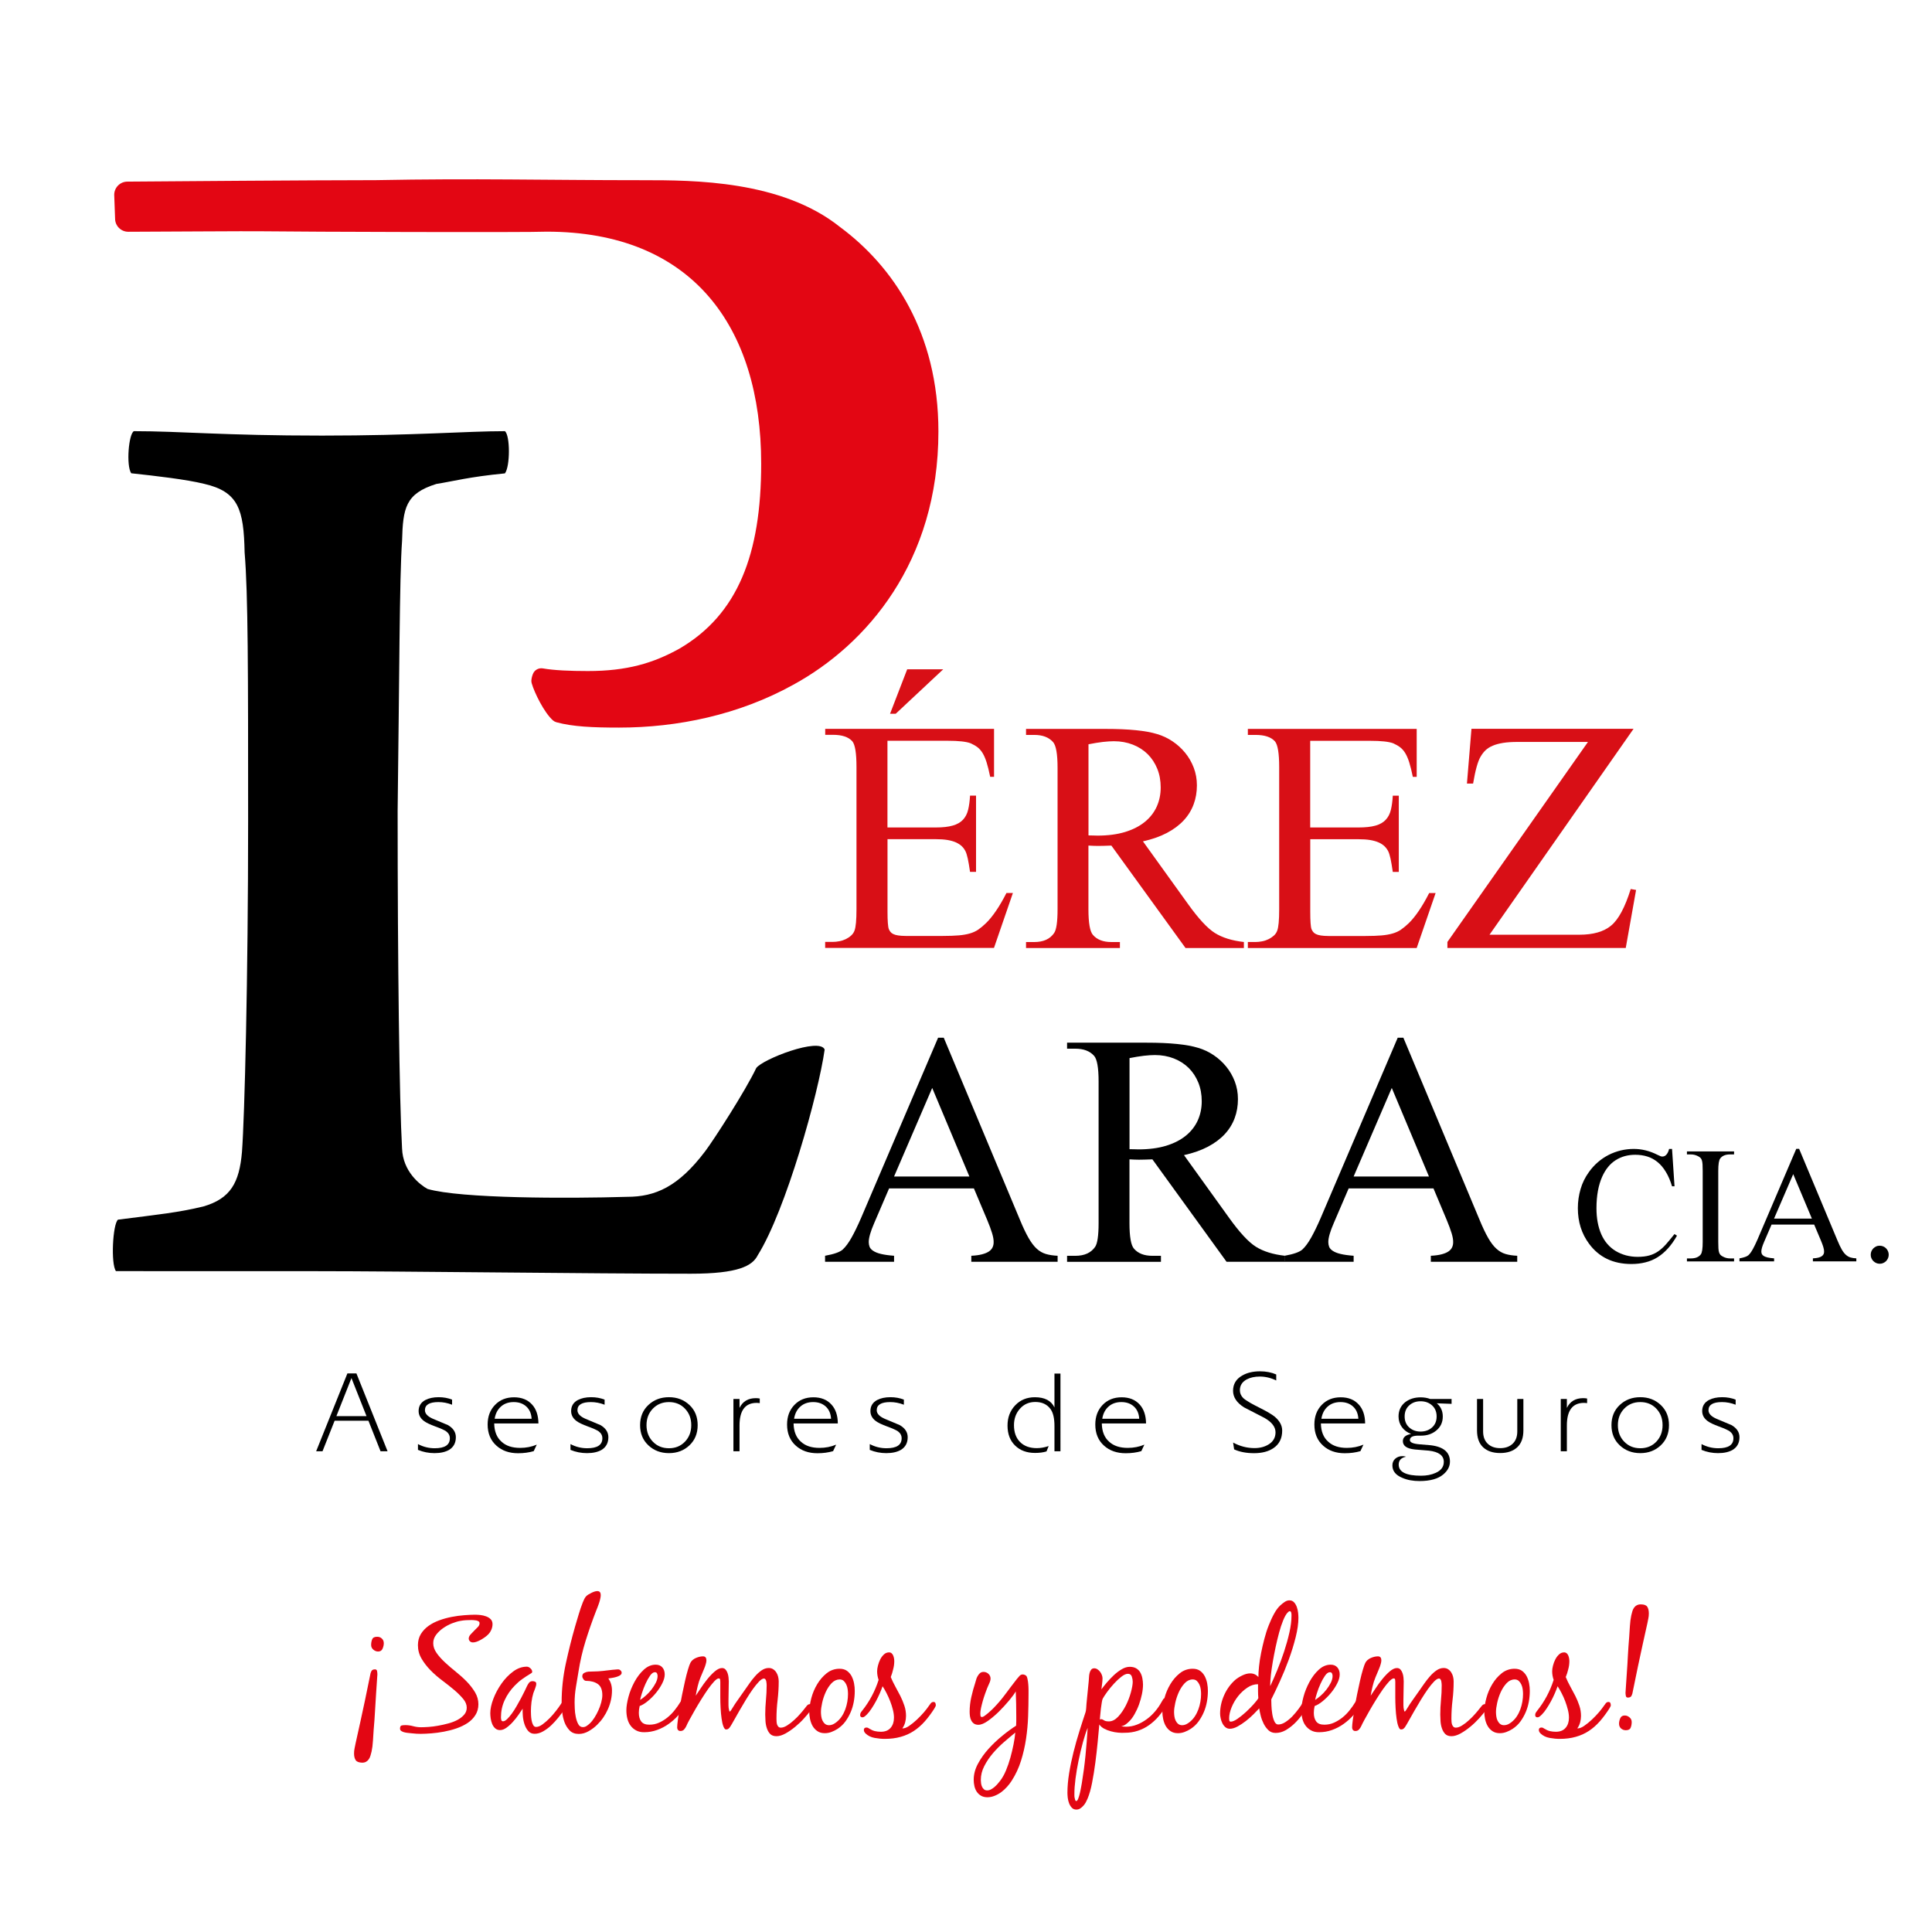 <?xml version="1.0" encoding="utf-8"?>
<!-- Generator: Adobe Illustrator 26.1.0, SVG Export Plug-In . SVG Version: 6.00 Build 0)  -->
<svg version="1.1" id="Capa_1" xmlns="http://www.w3.org/2000/svg" xmlns:xlink="http://www.w3.org/1999/xlink" x="0px"
     y="0px"
     viewBox="0 0 379.91 350.3" style="enable-background:new 0 0 379.91 350.3;" xml:space="preserve" width="350px"
     height="350px">
<style type="text/css">
	.st0{clip-path:url(#SVGID_00000161613119709044071000000018415567336038816950_);fill:#E30613;}
	.st1{clip-path:url(#SVGID_00000161613119709044071000000018415567336038816950_);}
	.st2{clip-path:url(#SVGID_00000161613119709044071000000018415567336038816950_);fill:#D80F16;}
</style>
    <g>
	<defs>
		<rect id="SVGID_1_" x="-110.6" y="-176.09" width="612" height="792"/>
	</defs>
        <clipPath id="SVGID_00000016793629306424844220000017483303791828587956_">
		<use xlink:href="#SVGID_1_" style="overflow:visible;"/>
	</clipPath>
        <path style="clip-path:url(#SVGID_00000016793629306424844220000017483303791828587956_);fill:#E30613;" d="M104.49,119
		c0.03-0.45,0.15-0.89,0.31-1.29c0.31-0.78,1.12-1.22,1.95-1.08c2.2,0.39,5.45,0.52,8.84,0.52c7.66,0,12.83-1.53,18-4.4
		c11.49-6.7,16.09-18.57,16.09-36.38c0-27-13.62-45.62-42.15-45.62c-3.83,0.17-46.95,0.04-56.72-0.08
		c-0.5-0.04-21.76,0.09-25.59,0.1c-1.43,0-2.59-1.16-2.59-2.59l-0.17-4.68c0-1.42,1.15-2.58,2.57-2.59
		c6.27-0.05,37.16-0.29,48.87-0.29c19.72-0.38,32.96,0.01,52.68,0.01c9.77,0,27.12,0.02,38.61,9.21
		c10.34,7.66,19.34,20.68,19.34,40.21c0,25.66-14.17,41.94-28.53,49.79c-10.72,5.94-22.79,8.43-34.28,8.43
		c-5.18,0-9.11-0.18-12.3-1.05c-0.25-0.07-0.48-0.19-0.68-0.36c-1.74-1.53-3.67-5.49-4.18-7.29
		C104.5,119.37,104.48,119.19,104.49,119"/>
        <path style="clip-path:url(#SVGID_00000016793629306424844220000017483303791828587956_);" d="M26.33,69.98
		c9.34,0,17.46,0.87,37,0.87c18.33,0,28.35-0.87,35.96-0.87c1.04,0.87,1.04,6.91,0,8.3c-7.09,0.69-10.2,1.56-13.49,2.08
		c-6.05,1.9-6.57,4.67-6.74,11.23c-0.52,7.09-0.52,27.14-0.87,53.07c0,30.08,0.34,57.05,0.87,66.38c0.17,4.5,3.46,7.09,5.01,7.95
		c6.57,1.9,27.66,1.9,39.24,1.55c5.53,0,10.07-1.95,15.38-8.99c1.69-2.24,7.89-11.85,10.02-16.34c1.28-1.76,12.49-6.09,13.45-3.63
		c-1.21,8.65-7.63,31.63-13.16,40.45c-1.04,2.08-3.8,3.63-13.14,3.63c-19.36,0-57.04-0.5-73.81-0.5c-16.42,0-31.82-0.01-39.25-0.01
		c-1.04-1.39-0.64-9.25,0.4-10.12c8.12-1.04,11.75-1.38,16.77-2.59c5.36-1.55,7.09-4.67,7.61-10.72c0.52-6.91,1.21-34.22,1.21-65
		c0-29.56,0-44.6-0.69-52.9c-0.17-8.47-1.21-11.93-7.95-13.48c-3.46-0.86-9.51-1.56-14.35-2.08C24.78,76.72,25.3,70.5,26.33,69.98"
        />
        <path style="clip-path:url(#SVGID_00000016793629306424844220000017483303791828587956_);fill:#D80F16;" d="M174.51,130.88v17.03
		h9.47c1.38,0,2.49-0.12,3.35-0.37c0.86-0.24,1.53-0.62,2.02-1.14c0.49-0.52,0.83-1.17,1.02-1.95c0.19-0.78,0.32-1.71,0.38-2.8h1.18
		v14.99h-1.18c-0.15-1.06-0.3-1.92-0.44-2.59c-0.15-0.67-0.3-1.15-0.45-1.45c-0.19-0.38-0.43-0.72-0.73-1
		c-0.3-0.29-0.68-0.53-1.14-0.75c-0.47-0.21-1.03-0.37-1.68-0.48c-0.66-0.11-1.43-0.16-2.32-0.16h-9.47v14.2
		c0,1.89,0.09,3.05,0.26,3.49c0.08,0.19,0.19,0.37,0.32,0.54c0.13,0.17,0.31,0.31,0.56,0.43c0.24,0.12,0.56,0.21,0.95,0.27
		c0.39,0.06,0.88,0.1,1.48,0.1h7.31c1.25,0,2.29-0.04,3.13-0.11c0.84-0.07,1.57-0.2,2.19-0.38c0.62-0.18,1.17-0.43,1.65-0.76
		c0.48-0.33,0.98-0.75,1.51-1.26c0.66-0.64,1.32-1.45,2-2.45c0.68-1,1.36-2.16,2.03-3.49h1.27l-3.72,10.8h-33.2v-1.18h1.52
		c0.4,0,0.83-0.04,1.27-0.13c0.45-0.08,0.86-0.22,1.26-0.41c0.39-0.19,0.75-0.43,1.06-0.71c0.32-0.29,0.54-0.62,0.67-1
		c0.25-0.66,0.38-2.04,0.38-4.16v-27.99c0-2.71-0.27-4.39-0.82-5.05c-0.76-0.85-2.03-1.27-3.81-1.27h-1.52v-1.17h33.2v9.43h-0.76
		c-0.23-1.14-0.47-2.09-0.7-2.83c-0.23-0.74-0.5-1.36-0.79-1.84c-0.3-0.49-0.64-0.87-1.02-1.16c-0.38-0.29-0.84-0.54-1.37-0.78
		c-0.87-0.32-2.36-0.48-4.48-0.48H174.51z M185.47,116.81l-9.34,8.74h-1.11l3.37-8.74H185.47z"/>
        <path style="clip-path:url(#SVGID_00000016793629306424844220000017483303791828587956_);fill:#D80F16;" d="M244.62,171.61h-11.5
		l-14.58-20.14c-0.55,0.02-1.04,0.04-1.48,0.05c-0.43,0.01-0.82,0.02-1.16,0.02c-0.27,0-0.57,0-0.89-0.02
		c-0.32-0.01-0.65-0.03-0.98-0.05v12.52c0,2.71,0.3,4.39,0.89,5.05c0.8,0.93,2.01,1.4,3.62,1.4h1.68v1.18h-18.46v-1.18h1.62
		c1.8,0,3.1-0.59,3.91-1.78c0.45-0.66,0.67-2.21,0.67-4.67v-27.83c0-2.71-0.3-4.39-0.89-5.05c-0.83-0.93-2.05-1.4-3.69-1.4h-1.62
		v-1.18h15.69c4.53,0,7.9,0.34,10.1,1.02c1.08,0.32,2.09,0.79,3.03,1.43c0.94,0.63,1.77,1.39,2.48,2.26
		c0.71,0.87,1.27,1.84,1.68,2.92c0.41,1.08,0.62,2.23,0.62,3.46c0,1.33-0.21,2.58-0.64,3.73c-0.42,1.15-1.07,2.21-1.95,3.16
		c-0.88,0.95-1.99,1.78-3.32,2.48c-1.33,0.7-2.9,1.25-4.7,1.65l8.89,12.36c2.05,2.86,3.8,4.74,5.24,5.65
		c1.48,0.93,3.39,1.52,5.72,1.78V171.61z M214.03,149.47c0.4,0,0.75,0.01,1.05,0.02c0.3,0.01,0.54,0.02,0.73,0.02
		c2.05,0,3.86-0.24,5.42-0.71c1.56-0.48,2.85-1.14,3.89-1.99c1.04-0.85,1.82-1.85,2.34-3c0.52-1.15,0.78-2.41,0.78-3.77
		c0-1.33-0.22-2.56-0.67-3.67c-0.45-1.11-1.08-2.07-1.89-2.88c-0.82-0.8-1.79-1.43-2.92-1.87c-1.13-0.44-2.38-0.67-3.73-0.67
		c-0.61,0-1.33,0.05-2.16,0.14c-0.83,0.1-1.77,0.25-2.83,0.46V149.47z"/>
        <path style="clip-path:url(#SVGID_00000016793629306424844220000017483303791828587956_);fill:#D80F16;" d="M257.64,130.88v17.03
		h9.47c1.38,0,2.49-0.12,3.35-0.36c0.86-0.24,1.53-0.62,2.02-1.14c0.49-0.52,0.83-1.17,1.02-1.95c0.19-0.78,0.32-1.71,0.38-2.8h1.18
		v14.99h-1.18c-0.15-1.06-0.3-1.92-0.44-2.59c-0.15-0.67-0.3-1.15-0.45-1.45c-0.19-0.38-0.43-0.71-0.73-1
		c-0.3-0.29-0.68-0.54-1.14-0.75c-0.47-0.21-1.03-0.37-1.68-0.48c-0.66-0.11-1.43-0.16-2.32-0.16h-9.47v14.2
		c0,1.88,0.08,3.05,0.25,3.49c0.08,0.19,0.19,0.37,0.32,0.54c0.13,0.17,0.31,0.31,0.56,0.43c0.24,0.12,0.56,0.21,0.95,0.27
		c0.39,0.06,0.88,0.1,1.48,0.1h7.31c1.25,0,2.29-0.04,3.13-0.11c0.84-0.07,1.57-0.2,2.19-0.38s1.18-0.43,1.65-0.76
		c0.48-0.33,0.98-0.75,1.51-1.25c0.66-0.64,1.32-1.45,2-2.45c0.68-1,1.36-2.16,2.03-3.49h1.27l-3.72,10.8h-33.2v-1.18h1.52
		c0.4,0,0.83-0.04,1.27-0.13c0.44-0.08,0.86-0.22,1.25-0.41c0.39-0.19,0.75-0.43,1.07-0.71c0.32-0.29,0.54-0.62,0.67-1
		c0.25-0.66,0.38-2.04,0.38-4.16v-27.99c0-2.71-0.28-4.39-0.83-5.05c-0.76-0.85-2.03-1.27-3.81-1.27h-1.52v-1.18h33.2v9.43h-0.76
		c-0.23-1.14-0.47-2.09-0.7-2.83s-0.5-1.36-0.79-1.84c-0.3-0.49-0.64-0.87-1.02-1.16c-0.38-0.29-0.84-0.54-1.37-0.78
		c-0.87-0.32-2.36-0.48-4.48-0.48H257.64z"/>
        <path style="clip-path:url(#SVGID_00000016793629306424844220000017483303791828587956_);fill:#D80F16;" d="M321.21,128.53
		L292.9,169h17.66c2.71,0,4.79-0.59,6.23-1.78c1.46-1.19,2.75-3.59,3.88-7.21l1.05,0.19l-2.03,11.4h-35.07v-1.18l27.64-39.33h-13.79
		c-1.14,0-2.11,0.06-2.91,0.19c-0.79,0.13-1.48,0.31-2.05,0.56c-0.57,0.24-1.04,0.55-1.41,0.9c-0.37,0.36-0.69,0.78-0.97,1.27
		c-0.53,0.89-1.02,2.65-1.46,5.27h-1.21l0.89-10.77H321.21z"/>
        <path style="clip-path:url(#SVGID_00000016793629306424844220000017483303791828587956_);" d="M191.51,218.89h-16.68l-2.92,6.8
		c-0.72,1.65-1.08,2.9-1.08,3.75c0,0.34,0.06,0.65,0.17,0.94c0.12,0.29,0.35,0.55,0.72,0.79c0.36,0.24,0.87,0.45,1.52,0.6
		c0.66,0.16,1.51,0.28,2.57,0.36v1.18h-13.57v-1.18c1.78-0.32,2.94-0.73,3.49-1.24c0.55-0.51,1.12-1.28,1.7-2.3
		c0.58-1.03,1.21-2.32,1.89-3.89l15.15-35.45h1.11l14.99,35.83c0.61,1.48,1.18,2.67,1.7,3.57c0.52,0.9,1.05,1.6,1.6,2.1
		c0.55,0.5,1.15,0.84,1.8,1.03c0.65,0.19,1.41,0.31,2.3,0.35v1.18H191v-1.18c0.85-0.04,1.56-0.14,2.13-0.29
		c0.57-0.15,1.02-0.34,1.35-0.57c0.33-0.23,0.56-0.5,0.7-0.8c0.14-0.3,0.21-0.62,0.21-0.98c0.02-0.46-0.08-1.06-0.3-1.79
		c-0.22-0.73-0.54-1.6-0.97-2.62L191.51,218.89z M190.62,216.54l-7.31-17.41l-7.5,17.41H190.62z"/>
        <path style="clip-path:url(#SVGID_00000016793629306424844220000017483303791828587956_);" d="M252.69,233.31h-11.5l-14.58-20.14
		c-0.55,0.02-1.04,0.04-1.48,0.05c-0.43,0.01-0.82,0.02-1.16,0.02c-0.27,0-0.57,0-0.89-0.02c-0.32-0.01-0.65-0.03-0.98-0.05v12.52
		c0,2.71,0.3,4.39,0.89,5.05c0.8,0.93,2.01,1.4,3.62,1.4h1.68v1.18h-18.46v-1.18h1.62c1.8,0,3.1-0.59,3.91-1.78
		c0.44-0.66,0.67-2.21,0.67-4.67v-27.83c0-2.71-0.3-4.39-0.89-5.05c-0.83-0.93-2.05-1.4-3.69-1.4h-1.62v-1.18h15.69
		c4.53,0,7.9,0.34,10.1,1.02c1.08,0.32,2.09,0.79,3.03,1.43c0.94,0.63,1.77,1.39,2.48,2.26c0.71,0.87,1.27,1.84,1.68,2.92
		c0.41,1.08,0.62,2.23,0.62,3.46c0,1.33-0.21,2.58-0.64,3.73c-0.42,1.15-1.07,2.21-1.95,3.16s-1.99,1.78-3.32,2.48
		c-1.33,0.7-2.9,1.25-4.7,1.65l8.89,12.36c2.05,2.86,3.8,4.74,5.24,5.65c1.48,0.93,3.39,1.52,5.72,1.78V233.31z M222.1,211.17
		c0.4,0,0.75,0.01,1.05,0.02c0.3,0.01,0.54,0.02,0.73,0.02c2.05,0,3.86-0.24,5.42-0.71c1.56-0.48,2.85-1.14,3.89-1.99
		c1.04-0.85,1.82-1.85,2.34-3c0.52-1.15,0.78-2.41,0.78-3.76c0-1.33-0.22-2.56-0.67-3.67c-0.45-1.11-1.08-2.07-1.89-2.88
		c-0.82-0.8-1.79-1.43-2.92-1.87c-1.13-0.44-2.38-0.67-3.73-0.67c-0.61,0-1.33,0.05-2.16,0.14c-0.83,0.1-1.77,0.25-2.83,0.46V211.17
		z"/>
        <path style="clip-path:url(#SVGID_00000016793629306424844220000017483303791828587956_);" d="M281.88,218.89H265.2l-2.92,6.8
		c-0.72,1.65-1.08,2.9-1.08,3.75c0,0.34,0.06,0.65,0.17,0.94c0.12,0.29,0.35,0.55,0.72,0.79c0.36,0.24,0.87,0.45,1.52,0.6
		c0.66,0.16,1.51,0.28,2.57,0.36v1.18h-13.57v-1.18c1.78-0.32,2.94-0.73,3.5-1.24c0.55-0.51,1.12-1.28,1.7-2.3
		c0.58-1.03,1.21-2.32,1.89-3.89l15.15-35.45h1.11l14.99,35.83c0.61,1.48,1.18,2.67,1.7,3.57c0.52,0.9,1.05,1.6,1.61,2.1
		c0.55,0.5,1.15,0.84,1.79,1.03c0.65,0.19,1.41,0.31,2.3,0.35v1.18h-16.99v-1.18c0.85-0.04,1.56-0.14,2.13-0.29
		c0.57-0.15,1.02-0.34,1.35-0.57c0.33-0.23,0.56-0.5,0.7-0.8c0.14-0.3,0.21-0.62,0.21-0.98c0.02-0.46-0.08-1.06-0.3-1.79
		c-0.22-0.73-0.55-1.6-0.97-2.62L281.88,218.89z M280.99,216.54l-7.31-17.41l-7.5,17.41H280.99z"/>
        <path style="clip-path:url(#SVGID_00000016793629306424844220000017483303791828587956_);" d="M328.79,211.11l0.49,7.36h-0.49
		c-0.33-1.1-0.73-2.04-1.21-2.82c-0.47-0.79-1.01-1.43-1.62-1.93c-0.61-0.5-1.28-0.87-2.01-1.1c-0.73-0.23-1.53-0.35-2.39-0.35
		c-1.45,0-2.73,0.35-3.85,1.06c-1.12,0.71-2,1.79-2.66,3.26c-0.36,0.81-0.64,1.73-0.83,2.75c-0.19,1.03-0.29,2.18-0.29,3.45
		c0,1.95,0.31,3.64,0.94,5.09c0.32,0.73,0.72,1.38,1.2,1.93c0.48,0.55,1.03,1.02,1.65,1.39c0.62,0.37,1.29,0.65,2.02,0.85
		c0.73,0.19,1.49,0.29,2.27,0.29c0.89,0,1.67-0.09,2.31-0.27c0.65-0.18,1.24-0.46,1.77-0.83c0.53-0.37,1.05-0.84,1.54-1.4
		c0.49-0.56,1.04-1.22,1.64-1.98l0.49,0.32c-0.54,0.96-1.13,1.79-1.76,2.49c-0.63,0.7-1.31,1.28-2.04,1.74
		c-0.73,0.46-1.53,0.8-2.39,1.01c-0.86,0.22-1.78,0.33-2.77,0.33c-3.6,0-6.37-1.33-8.33-3.99c-1.47-1.98-2.2-4.31-2.2-6.99
		c0-1.29,0.18-2.53,0.53-3.74c0.35-1.21,0.89-2.32,1.63-3.34c0.51-0.72,1.09-1.37,1.75-1.94c0.65-0.57,1.36-1.05,2.12-1.44
		c0.76-0.39,1.56-0.68,2.4-0.89c0.84-0.2,1.7-0.3,2.58-0.3c1.56,0,3.11,0.38,4.63,1.15c0.47,0.24,0.79,0.36,0.96,0.35
		c0.34,0,0.62-0.14,0.85-0.42c0.23-0.28,0.39-0.64,0.49-1.08H328.79z"/>
        <path style="clip-path:url(#SVGID_00000016793629306424844220000017483303791828587956_);" d="M340.99,232.65v0.59h-9.27v-0.59
		h0.77c0.9,0,1.55-0.26,1.95-0.78c0.26-0.33,0.38-1.15,0.38-2.46v-13.98c0-0.51-0.01-0.93-0.03-1.24c-0.02-0.32-0.06-0.58-0.12-0.79
		c-0.06-0.21-0.14-0.37-0.26-0.49c-0.11-0.12-0.26-0.23-0.45-0.33c-0.47-0.26-0.96-0.38-1.47-0.38h-0.77v-0.59h9.27v0.59h-0.78
		c-0.89,0-1.54,0.26-1.93,0.78c-0.27,0.33-0.4,1.15-0.4,2.46v13.98c0,0.51,0.01,0.93,0.03,1.24c0.02,0.32,0.06,0.58,0.12,0.78
		c0.06,0.2,0.15,0.36,0.26,0.49s0.27,0.24,0.46,0.34c0.46,0.26,0.94,0.38,1.45,0.38H340.99z"/>
        <path style="clip-path:url(#SVGID_00000016793629306424844220000017483303791828587956_);" d="M356.74,226h-8.38l-1.47,3.41
		c-0.36,0.83-0.54,1.46-0.54,1.88c0,0.17,0.03,0.33,0.09,0.47c0.06,0.14,0.18,0.28,0.36,0.4c0.18,0.12,0.44,0.22,0.77,0.3
		c0.33,0.08,0.76,0.14,1.29,0.18v0.59h-6.81v-0.59c0.89-0.16,1.48-0.37,1.76-0.62c0.28-0.26,0.56-0.64,0.85-1.16
		c0.29-0.52,0.61-1.17,0.95-1.96l7.61-17.8h0.56l7.53,18c0.31,0.74,0.59,1.34,0.85,1.79c0.26,0.45,0.53,0.8,0.81,1.05
		c0.28,0.25,0.58,0.42,0.9,0.52c0.33,0.1,0.71,0.15,1.16,0.18v0.59h-8.54v-0.59c0.43-0.02,0.78-0.07,1.07-0.14
		c0.29-0.07,0.51-0.17,0.68-0.29s0.28-0.25,0.35-0.4c0.07-0.15,0.1-0.31,0.1-0.49c0.01-0.23-0.04-0.54-0.15-0.9
		c-0.11-0.37-0.27-0.81-0.49-1.32L356.74,226z M356.29,224.82l-3.67-8.74l-3.77,8.74H356.29z"/>
        <path style="clip-path:url(#SVGID_00000016793629306424844220000017483303791828587956_);" d="M369.63,230.15
		c0.24,0,0.47,0.05,0.69,0.14c0.21,0.09,0.4,0.22,0.56,0.38c0.16,0.16,0.29,0.35,0.38,0.57c0.1,0.22,0.14,0.45,0.14,0.69
		c0,0.24-0.05,0.47-0.14,0.69c-0.1,0.21-0.22,0.4-0.38,0.56c-0.16,0.16-0.35,0.29-0.56,0.38c-0.21,0.1-0.44,0.14-0.69,0.14
		c-0.25,0-0.47-0.05-0.69-0.14c-0.21-0.1-0.4-0.22-0.56-0.38c-0.16-0.16-0.29-0.35-0.38-0.56c-0.1-0.21-0.14-0.44-0.14-0.69
		c0-0.26,0.05-0.49,0.14-0.7c0.1-0.21,0.22-0.4,0.38-0.56c0.16-0.16,0.35-0.28,0.56-0.38C369.15,230.19,369.38,230.15,369.63,230.15
		"/>
        <path style="clip-path:url(#SVGID_00000016793629306424844220000017483303791828587956_);" d="M76.21,270.57h-1.38l-2.38-6H65.8
		l-2.38,6h-1.25l6.14-15.3h1.78L76.21,270.57z M72.07,263.66l-2.96-7.48l-2.96,7.48H72.07z"/>
        <path style="clip-path:url(#SVGID_00000016793629306424844220000017483303791828587956_);" d="M89.64,267.81
		c0,1.12-0.45,1.95-1.33,2.49c-0.73,0.42-1.68,0.64-2.87,0.64c-1.13,0-2.21-0.21-3.25-0.64v-1.14c1.04,0.55,2.14,0.82,3.29,0.82
		c1.99,0,2.98-0.65,2.98-1.96c0-0.55-0.24-1-0.73-1.37c-0.34-0.24-1.04-0.56-2.11-0.95c-1.07-0.39-1.82-0.75-2.25-1.08
		c-0.7-0.52-1.05-1.17-1.05-1.96c0-0.97,0.44-1.7,1.33-2.17c0.7-0.36,1.56-0.55,2.6-0.55c0.96,0,1.85,0.16,2.65,0.48v1
		c-0.9-0.35-1.8-0.52-2.69-0.52c-1.76,0-2.65,0.53-2.65,1.6c0,0.67,0.53,1.23,1.58,1.69c0.98,0.41,1.96,0.82,2.93,1.23
		C89.13,266.03,89.64,266.82,89.64,267.81"/>
        <path style="clip-path:url(#SVGID_00000016793629306424844220000017483303791828587956_);" d="M105.88,265.1h-8.7
		c0.03,1.58,0.51,2.78,1.45,3.6c0.87,0.81,2.09,1.21,3.65,1.21c1.16,0,2.25-0.21,3.27-0.64l-0.6,1.28
		c-0.93,0.27-1.96,0.41-3.07,0.41c-1.74,0-3.15-0.49-4.25-1.48c-1.16-1.03-1.74-2.42-1.74-4.17c0-1.57,0.48-2.85,1.45-3.85
		c0.96-1,2.21-1.5,3.74-1.5c1.51,0,2.7,0.48,3.56,1.44C105.45,262.29,105.86,263.53,105.88,265.1 M104.54,264.19
		c-0.06-1.03-0.41-1.84-1.05-2.42c-0.64-0.58-1.46-0.87-2.47-0.87s-1.85,0.29-2.51,0.88c-0.67,0.59-1.08,1.39-1.24,2.4H104.54z"/>
        <path style="clip-path:url(#SVGID_00000016793629306424844220000017483303791828587956_);" d="M119.63,267.81
		c0,1.12-0.45,1.95-1.33,2.49c-0.73,0.42-1.68,0.64-2.87,0.64c-1.13,0-2.21-0.21-3.25-0.64v-1.14c1.04,0.55,2.14,0.82,3.29,0.82
		c1.99,0,2.98-0.65,2.98-1.96c0-0.55-0.24-1-0.73-1.37c-0.34-0.24-1.04-0.56-2.11-0.95c-1.07-0.39-1.82-0.75-2.25-1.08
		c-0.7-0.52-1.05-1.17-1.05-1.96c0-0.97,0.44-1.7,1.33-2.17c0.7-0.36,1.56-0.55,2.6-0.55c0.96,0,1.85,0.16,2.65,0.48v1
		c-0.9-0.35-1.8-0.52-2.69-0.52c-1.76,0-2.65,0.53-2.65,1.6c0,0.67,0.53,1.23,1.58,1.69c0.98,0.41,1.96,0.82,2.93,1.23
		C119.11,266.03,119.63,266.82,119.63,267.81"/>
        <path style="clip-path:url(#SVGID_00000016793629306424844220000017483303791828587956_);" d="M137.19,265.44
		c0,1.63-0.54,2.95-1.62,3.97c-1.08,1.02-2.42,1.53-4.03,1.53s-2.95-0.51-4.04-1.53c-1.09-1.02-1.63-2.34-1.63-3.97
		c0-1.63,0.54-2.95,1.63-3.97c1.09-1.02,2.44-1.53,4.04-1.53s2.94,0.51,4.03,1.53S137.19,263.81,137.19,265.44 M135.93,265.44
		c0-1.31-0.41-2.39-1.24-3.25c-0.82-0.86-1.87-1.29-3.15-1.29c-1.27,0-2.33,0.43-3.16,1.29c-0.83,0.86-1.25,1.94-1.25,3.25
		c0,1.31,0.42,2.39,1.25,3.25c0.83,0.86,1.88,1.29,3.16,1.29c1.28,0,2.32-0.43,3.15-1.29C135.51,267.83,135.93,266.75,135.93,265.44
		"/>
        <path style="clip-path:url(#SVGID_00000016793629306424844220000017483303791828587956_);" d="M149.4,261.11
		c-0.22-0.03-0.43-0.05-0.62-0.05c-2.24,0-3.36,1.48-3.36,4.45v5.06h-1.2v-10.28h1.2v1.76c0.62-1.28,1.69-1.92,3.2-1.92
		c0.27,0,0.53,0.02,0.78,0.07V261.11z"/>
        <path style="clip-path:url(#SVGID_00000016793629306424844220000017483303791828587956_);" d="M164.75,265.1h-8.7
		c0.03,1.58,0.51,2.78,1.45,3.6c0.88,0.81,2.09,1.21,3.65,1.21c1.16,0,2.25-0.21,3.27-0.64l-0.6,1.28
		c-0.93,0.27-1.96,0.41-3.07,0.41c-1.74,0-3.15-0.49-4.25-1.48c-1.16-1.03-1.73-2.42-1.73-4.17c0-1.57,0.48-2.85,1.44-3.85
		c0.96-1,2.21-1.5,3.74-1.5c1.51,0,2.7,0.48,3.56,1.44C164.32,262.29,164.74,263.53,164.75,265.1 M163.42,264.19
		c-0.06-1.03-0.41-1.84-1.05-2.42c-0.64-0.58-1.46-0.87-2.47-0.87s-1.85,0.29-2.51,0.88c-0.67,0.59-1.08,1.39-1.24,2.4H163.42z"/>
        <path style="clip-path:url(#SVGID_00000016793629306424844220000017483303791828587956_);" d="M178.49,267.81
		c0,1.12-0.45,1.95-1.34,2.49c-0.73,0.42-1.68,0.64-2.87,0.64c-1.13,0-2.21-0.21-3.25-0.64v-1.14c1.04,0.55,2.14,0.82,3.29,0.82
		c1.99,0,2.98-0.65,2.98-1.96c0-0.55-0.24-1-0.73-1.37c-0.34-0.24-1.05-0.56-2.11-0.95c-1.07-0.39-1.82-0.75-2.25-1.08
		c-0.7-0.52-1.05-1.17-1.05-1.96c0-0.97,0.45-1.7,1.33-2.17c0.7-0.36,1.56-0.55,2.6-0.55c0.96,0,1.85,0.16,2.65,0.48v1
		c-0.9-0.35-1.8-0.52-2.69-0.52c-1.76,0-2.65,0.53-2.65,1.6c0,0.67,0.53,1.23,1.58,1.69c0.98,0.41,1.96,0.82,2.93,1.23
		C177.97,266.03,178.49,266.82,178.49,267.81"/>
        <path style="clip-path:url(#SVGID_00000016793629306424844220000017483303791828587956_);" d="M208.53,270.57h-1.18v-4.97
		c0-1.51-0.26-2.61-0.78-3.33c-0.68-0.93-1.68-1.39-2.98-1.39c-1.23,0-2.24,0.44-3.02,1.32c-0.79,0.88-1.18,1.96-1.18,3.24
		c0,1.41,0.4,2.52,1.2,3.32c0.8,0.8,1.9,1.2,3.29,1.2c0.74,0,1.52-0.14,2.33-0.41l-0.42,1.05c-0.61,0.2-1.36,0.3-2.27,0.3
		c-1.62,0-2.92-0.48-3.91-1.45c-0.99-0.96-1.49-2.27-1.49-3.93c0-1.6,0.5-2.92,1.51-3.98c1.01-1.06,2.3-1.59,3.87-1.59
		c1.93,0,3.21,0.67,3.85,2.01v-6.66h1.18V270.57z"/>
        <path style="clip-path:url(#SVGID_00000016793629306424844220000017483303791828587956_);" d="M225.36,265.1h-8.7
		c0.03,1.58,0.51,2.78,1.45,3.6c0.88,0.81,2.09,1.21,3.65,1.21c1.16,0,2.25-0.21,3.27-0.64l-0.6,1.28
		c-0.93,0.27-1.96,0.41-3.07,0.41c-1.73,0-3.15-0.49-4.25-1.48c-1.16-1.03-1.73-2.42-1.73-4.17c0-1.57,0.48-2.85,1.44-3.85
		c0.96-1,2.21-1.5,3.74-1.5c1.51,0,2.7,0.48,3.56,1.44C224.93,262.3,225.34,263.54,225.36,265.1 M224.02,264.19
		c-0.06-1.03-0.41-1.84-1.05-2.42c-0.64-0.58-1.46-0.87-2.47-0.87s-1.85,0.29-2.51,0.88c-0.67,0.59-1.08,1.39-1.24,2.4H224.02z"/>
        <path style="clip-path:url(#SVGID_00000016793629306424844220000017483303791828587956_);" d="M252.13,266.51
		c0,1.52-0.57,2.67-1.71,3.44c-0.98,0.67-2.25,1-3.83,1c-1.51,0-2.82-0.25-3.91-0.75l-0.2-1.34c1.35,0.73,2.75,1.09,4.2,1.09
		c1.07,0,1.99-0.24,2.76-0.71c0.92-0.56,1.38-1.36,1.38-2.39c0-1.06-0.72-2.01-2.16-2.83c-1.33-0.7-2.68-1.39-4.03-2.08
		c-1.44-0.91-2.16-2-2.16-3.26c0-1.31,0.59-2.3,1.78-2.99c0.96-0.56,2.14-0.84,3.51-0.84c1.2,0,2.27,0.21,3.2,0.62v1.18
		c-1.08-0.52-2.16-0.77-3.22-0.77c-1.02,0-1.89,0.19-2.6,0.57c-0.89,0.49-1.33,1.2-1.33,2.14c0,0.56,0.22,1.07,0.67,1.53
		c0.28,0.26,0.76,0.58,1.42,0.96c0.4,0.23,1.07,0.58,2,1.05c1.29,0.65,2.21,1.2,2.76,1.64C251.64,264.6,252.13,265.51,252.13,266.51
		"/>
        <path style="clip-path:url(#SVGID_00000016793629306424844220000017483303791828587956_);" d="M268.44,265.1h-8.7
		c0.03,1.58,0.51,2.78,1.45,3.6c0.88,0.81,2.09,1.21,3.65,1.21c1.16,0,2.25-0.21,3.27-0.64l-0.6,1.28
		c-0.93,0.27-1.96,0.41-3.07,0.41c-1.74,0-3.15-0.49-4.25-1.48c-1.16-1.03-1.73-2.42-1.73-4.17c0-1.57,0.48-2.85,1.44-3.85
		c0.96-1,2.21-1.5,3.74-1.5c1.51,0,2.7,0.48,3.56,1.44C268.01,262.29,268.43,263.53,268.44,265.1 M267.11,264.19
		c-0.06-1.03-0.41-1.84-1.05-2.42c-0.64-0.58-1.46-0.87-2.47-0.87s-1.85,0.29-2.51,0.88c-0.67,0.59-1.08,1.39-1.24,2.4H267.11z"/>
        <path style="clip-path:url(#SVGID_00000016793629306424844220000017483303791828587956_);" d="M285.44,261.25l-2.91-0.11
		c0.79,0.65,1.18,1.52,1.18,2.6c0,1.16-0.44,2.08-1.31,2.78c-0.8,0.65-1.78,0.98-2.94,0.98h-0.42c-1.2-0.02-1.8,0.27-1.8,0.87
		c0,0.46,0.65,0.74,1.96,0.84c0.48,0.03,1.19,0.09,2.14,0.18c2.52,0.3,3.78,1.38,3.78,3.21c0,0.94-0.43,1.78-1.29,2.51
		c-1.02,0.88-2.59,1.32-4.69,1.32c-1.28,0-2.4-0.2-3.36-0.62c-1.32-0.53-1.98-1.35-1.98-2.46c0-0.55,0.19-0.99,0.57-1.32
		c0.38-0.33,0.84-0.5,1.39-0.5c0.27,0,0.51,0.04,0.73,0.11c-0.96,0.2-1.45,0.71-1.45,1.55c0,1.46,1.47,2.19,4.4,2.19
		c1.08,0,2.03-0.18,2.85-0.55c1.08-0.47,1.62-1.19,1.62-2.17c0-1.25-0.98-1.98-2.94-2.21c-0.62-0.05-1.55-0.12-2.78-0.23
		c-1.56-0.17-2.33-0.71-2.33-1.64c0-0.74,0.54-1.22,1.62-1.41c-0.76-0.29-1.36-0.73-1.8-1.33c-0.44-0.6-0.67-1.3-0.67-2.11
		c0-1.18,0.45-2.13,1.34-2.83c0.82-0.62,1.82-0.93,3-0.93c0.7,0,1.33,0.11,1.89,0.32h4.2V261.25z M282.5,263.73
		c0-0.91-0.3-1.64-0.9-2.18c-0.6-0.54-1.35-0.81-2.26-0.81c-0.89,0-1.64,0.27-2.23,0.81c-0.6,0.54-0.9,1.26-0.9,2.18
		c0,0.9,0.3,1.62,0.9,2.16c0.6,0.54,1.35,0.81,2.23,0.81c0.9,0,1.66-0.27,2.26-0.81C282.2,265.35,282.5,264.63,282.5,263.73"/>
        <path style="clip-path:url(#SVGID_00000016793629306424844220000017483303791828587956_);" d="M299.56,266.47
		c0,1.46-0.4,2.57-1.21,3.32c-0.81,0.75-1.92,1.13-3.35,1.13c-1.44,0-2.56-0.38-3.36-1.13c-0.8-0.75-1.2-1.86-1.2-3.32v-6.18h1.2
		v6.38c0,1.03,0.3,1.84,0.91,2.42c0.61,0.58,1.42,0.87,2.45,0.87c1.02,0,1.84-0.29,2.45-0.87c0.61-0.58,0.91-1.38,0.91-2.42v-6.38
		h1.2V266.47z"/>
        <path style="clip-path:url(#SVGID_00000016793629306424844220000017483303791828587956_);" d="M312.09,261.11
		c-0.22-0.03-0.43-0.05-0.62-0.05c-2.24,0-3.36,1.48-3.36,4.45v5.06h-1.2v-10.28h1.2v1.76c0.62-1.28,1.69-1.92,3.2-1.92
		c0.27,0,0.53,0.02,0.78,0.07V261.11z"/>
        <path style="clip-path:url(#SVGID_00000016793629306424844220000017483303791828587956_);" d="M328.19,265.44
		c0,1.63-0.54,2.95-1.62,3.97c-1.08,1.02-2.42,1.53-4.02,1.53c-1.6,0-2.95-0.51-4.04-1.53c-1.09-1.02-1.63-2.34-1.63-3.97
		c0-1.63,0.54-2.95,1.63-3.97c1.09-1.02,2.43-1.53,4.04-1.53c1.6,0,2.94,0.51,4.02,1.53S328.19,263.81,328.19,265.44 M326.93,265.44
		c0-1.31-0.41-2.39-1.23-3.25c-0.82-0.86-1.87-1.29-3.15-1.29s-2.33,0.43-3.16,1.29c-0.83,0.86-1.25,1.94-1.25,3.25
		c0,1.31,0.42,2.39,1.25,3.25c0.83,0.86,1.88,1.29,3.16,1.29s2.32-0.43,3.15-1.29C326.51,267.83,326.93,266.75,326.93,265.44"/>
        <path style="clip-path:url(#SVGID_00000016793629306424844220000017483303791828587956_);" d="M342.05,267.81
		c0,1.12-0.45,1.95-1.34,2.49c-0.73,0.42-1.68,0.64-2.87,0.64c-1.13,0-2.21-0.21-3.25-0.64v-1.14c1.04,0.55,2.14,0.82,3.29,0.82
		c1.99,0,2.98-0.65,2.98-1.96c0-0.55-0.24-1-0.73-1.37c-0.34-0.24-1.05-0.56-2.11-0.95c-1.07-0.39-1.82-0.75-2.25-1.08
		c-0.7-0.52-1.05-1.17-1.05-1.96c0-0.97,0.45-1.7,1.33-2.17c0.7-0.36,1.56-0.55,2.6-0.55c0.96,0,1.85,0.16,2.65,0.48v1
		c-0.9-0.35-1.8-0.52-2.69-0.52c-1.76,0-2.65,0.53-2.65,1.6c0,0.67,0.53,1.23,1.58,1.69c0.98,0.41,1.96,0.82,2.93,1.23
		C341.53,266.03,342.05,266.82,342.05,267.81"/>
        <path style="clip-path:url(#SVGID_00000016793629306424844220000017483303791828587956_);fill:#E30613;" d="M69.94,331.31
		c-0.21-0.32-0.32-0.75-0.32-1.3c0-0.34,0.03-0.67,0.1-1c0.06-0.33,0.13-0.64,0.19-0.94c0.32-1.42,0.63-2.84,0.94-4.25
		c0.31-1.41,0.61-2.82,0.91-4.22c0.17-0.83,0.34-1.65,0.51-2.48c0.17-0.83,0.34-1.66,0.51-2.48c0.04-0.3,0.12-0.57,0.24-0.81
		c0.12-0.24,0.35-0.37,0.72-0.37c0.23,0,0.37,0.12,0.41,0.35c0.04,0.23,0.06,0.44,0.06,0.61c0,0.06,0,0.13-0.01,0.21
		c-0.01,0.07-0.02,0.15-0.02,0.24c-0.04,0.55-0.08,1.1-0.11,1.64c-0.03,0.54-0.07,1.09-0.11,1.64c-0.08,1.21-0.16,2.4-0.22,3.58
		c-0.06,1.18-0.15,2.37-0.26,3.58c-0.04,0.64-0.09,1.36-0.14,2.17c-0.05,0.81-0.14,1.52-0.27,2.13c-0.06,0.26-0.13,0.52-0.21,0.78
		c-0.07,0.27-0.18,0.5-0.32,0.72c-0.14,0.21-0.32,0.38-0.54,0.51c-0.22,0.13-0.49,0.19-0.81,0.19
		C70.56,331.78,70.15,331.63,69.94,331.31 M75.09,307.4c0.25,0.23,0.38,0.54,0.38,0.92c0,0.34-0.08,0.7-0.24,1.07
		c-0.16,0.37-0.45,0.56-0.88,0.56c-0.34,0-0.65-0.12-0.94-0.37c-0.29-0.24-0.43-0.55-0.43-0.91c0-0.42,0.07-0.8,0.21-1.13
		c0.14-0.33,0.46-0.49,0.97-0.49C74.53,307.05,74.84,307.16,75.09,307.4"/>
        <path style="clip-path:url(#SVGID_00000016793629306424844220000017483303791828587956_);fill:#E30613;" d="M92.53,306.6
		c0.22-0.25,0.46-0.5,0.72-0.75c0.26-0.24,0.49-0.48,0.72-0.72c0.22-0.23,0.33-0.48,0.33-0.73c0-0.17-0.06-0.3-0.19-0.38
		s-0.28-0.14-0.45-0.18c-0.17-0.03-0.34-0.05-0.51-0.06c-0.17-0.01-0.31-0.02-0.41-0.02c-0.36,0-0.72,0.01-1.08,0.03
		c-0.36,0.02-0.72,0.06-1.08,0.13c-0.51,0.08-1.07,0.25-1.69,0.49c-0.61,0.24-1.2,0.56-1.75,0.94c-0.55,0.38-1.01,0.82-1.39,1.32
		c-0.37,0.5-0.56,1.04-0.56,1.64c0,0.66,0.22,1.29,0.65,1.91c0.43,0.62,0.98,1.23,1.64,1.85c0.66,0.62,1.37,1.23,2.15,1.85
		c0.77,0.62,1.49,1.26,2.15,1.94c0.66,0.68,1.2,1.39,1.64,2.12c0.43,0.73,0.65,1.51,0.65,2.34c0,0.81-0.2,1.52-0.59,2.13
		c-0.39,0.62-0.91,1.14-1.54,1.56c-0.64,0.42-1.36,0.77-2.17,1.05c-0.81,0.28-1.63,0.49-2.48,0.65s-1.67,0.27-2.45,0.33
		c-0.79,0.06-1.49,0.1-2.1,0.1c-0.55,0-1.12-0.03-1.69-0.1c-0.13-0.02-0.32-0.04-0.59-0.06s-0.53-0.06-0.8-0.11s-0.5-0.14-0.7-0.26
		c-0.2-0.12-0.3-0.28-0.3-0.49c0-0.36,0.1-0.57,0.29-0.62c0.19-0.05,0.43-0.08,0.73-0.08c0.53,0,1.05,0.07,1.56,0.21
		c0.51,0.14,1.03,0.21,1.56,0.21c0.38,0,0.87-0.02,1.46-0.06c0.59-0.04,1.22-0.12,1.88-0.24c0.66-0.12,1.33-0.26,2.01-0.45
		c0.68-0.18,1.28-0.41,1.82-0.7c0.53-0.29,0.97-0.63,1.3-1.02c0.34-0.39,0.51-0.85,0.51-1.38c0-0.59-0.24-1.18-0.72-1.75
		c-0.48-0.57-1.07-1.16-1.77-1.75c-0.7-0.59-1.47-1.2-2.31-1.83c-0.84-0.63-1.61-1.29-2.31-2.01c-0.7-0.71-1.29-1.47-1.77-2.29
		c-0.48-0.82-0.72-1.7-0.72-2.66c0-0.83,0.19-1.55,0.57-2.18c0.38-0.62,0.89-1.16,1.51-1.61c0.63-0.45,1.34-0.81,2.13-1.1
		c0.8-0.29,1.61-0.51,2.44-0.67c0.83-0.16,1.64-0.27,2.45-0.33c0.81-0.06,1.52-0.1,2.13-0.1c0.3,0,0.64,0.02,1.03,0.06
		c0.39,0.04,0.77,0.13,1.13,0.26c0.36,0.13,0.66,0.31,0.91,0.56c0.24,0.24,0.37,0.57,0.37,0.97c0,0.4-0.09,0.79-0.26,1.16
		c-0.17,0.37-0.4,0.7-0.7,0.97c-0.15,0.15-0.35,0.31-0.59,0.48c-0.24,0.17-0.5,0.33-0.76,0.48c-0.27,0.15-0.54,0.27-0.81,0.37
		c-0.28,0.1-0.52,0.14-0.73,0.14c-0.23,0-0.43-0.07-0.59-0.22c-0.16-0.15-0.24-0.34-0.24-0.57C92.19,307.11,92.3,306.86,92.53,306.6
		"/>
        <path style="clip-path:url(#SVGID_00000016793629306424844220000017483303791828587956_);fill:#E30613;" d="M111.28,320.93
		c-0.18,0.26-0.32,0.47-0.43,0.64c-0.3,0.4-0.66,0.87-1.08,1.4c-0.43,0.53-0.89,1.03-1.38,1.5c-0.5,0.47-1.03,0.86-1.59,1.18
		c-0.56,0.32-1.12,0.48-1.67,0.48c-0.53,0-0.96-0.19-1.27-0.56c-0.32-0.37-0.56-0.82-0.73-1.34c-0.17-0.52-0.28-1.06-0.32-1.62
		c-0.04-0.56-0.05-1.03-0.03-1.42c-0.21,0.32-0.48,0.72-0.81,1.19c-0.33,0.48-0.69,0.94-1.1,1.39c-0.4,0.45-0.82,0.83-1.26,1.15
		c-0.43,0.32-0.86,0.48-1.29,0.48c-0.38,0-0.7-0.12-0.95-0.35c-0.26-0.23-0.45-0.52-0.59-0.86c-0.14-0.34-0.23-0.7-0.29-1.08
		c-0.05-0.38-0.08-0.72-0.08-1.02c0-0.83,0.2-1.77,0.6-2.83c0.4-1.06,0.94-2.06,1.61-3.01c0.67-0.95,1.43-1.74,2.29-2.37
		c0.86-0.64,1.76-0.95,2.69-0.95c0.23,0,0.47,0.11,0.7,0.32c0.23,0.21,0.35,0.43,0.35,0.67c0,0.11-0.03,0.19-0.1,0.24
		c-0.06,0.05-0.14,0.1-0.22,0.14c-0.57,0.34-1.12,0.7-1.64,1.07c-0.52,0.37-1.01,0.8-1.48,1.29c-0.83,0.85-1.49,1.8-1.97,2.85
		c-0.49,1.05-0.73,2.18-0.73,3.39c0,0.13,0.02,0.29,0.06,0.48c0.04,0.19,0.16,0.29,0.35,0.29c0.23,0,0.5-0.14,0.8-0.43
		c0.3-0.29,0.61-0.65,0.92-1.08c0.32-0.43,0.63-0.92,0.94-1.46c0.31-0.54,0.6-1.07,0.88-1.58c0.27-0.51,0.51-0.98,0.72-1.42
		c0.2-0.44,0.35-0.76,0.46-0.97c0.11-0.23,0.24-0.45,0.4-0.65c0.16-0.2,0.39-0.3,0.68-0.3c0.17,0,0.34,0.03,0.49,0.1
		s0.24,0.2,0.24,0.41c0,0.23-0.07,0.54-0.22,0.92c-0.15,0.38-0.27,0.69-0.35,0.92c-0.17,0.55-0.29,1.14-0.37,1.77
		c-0.07,0.63-0.11,1.22-0.11,1.77c0,0.17,0.01,0.42,0.02,0.76c0.01,0.34,0.05,0.68,0.11,1.03c0.06,0.35,0.16,0.66,0.3,0.92
		c0.14,0.27,0.33,0.4,0.59,0.4c0.38,0,0.81-0.17,1.27-0.51c0.47-0.34,0.92-0.74,1.37-1.19c0.45-0.46,0.86-0.93,1.24-1.42
		s0.67-0.88,0.86-1.18c0.11-0.17,0.22-0.34,0.35-0.52c0.13-0.18,0.31-0.27,0.54-0.27c0.34,0,0.51,0.2,0.51,0.61
		C111.55,320.45,111.46,320.67,111.28,320.93"/>
        <path style="clip-path:url(#SVGID_00000016793629306424844220000017483303791828587956_);fill:#E30613;" d="M120.34,317.62
		c0,1.23-0.26,2.44-0.78,3.63c-0.52,1.19-1.23,2.22-2.12,3.09c-0.47,0.47-1.02,0.89-1.66,1.26c-0.64,0.37-1.29,0.56-1.97,0.56
		c-0.74,0-1.34-0.22-1.78-0.67c-0.44-0.45-0.78-0.99-1.02-1.62c-0.23-0.64-0.39-1.32-0.46-2.04c-0.07-0.72-0.11-1.35-0.11-1.88
		c0-2.55,0.27-5.07,0.81-7.58c0.54-2.5,1.16-4.98,1.86-7.42c0.23-0.78,0.47-1.57,0.7-2.35c0.23-0.79,0.5-1.56,0.8-2.33
		c0.11-0.25,0.21-0.48,0.3-0.67c0.1-0.19,0.21-0.36,0.33-0.49c0.13-0.14,0.28-0.26,0.46-0.37c0.18-0.11,0.4-0.22,0.65-0.35
		c0.17-0.08,0.35-0.16,0.54-0.22c0.19-0.06,0.38-0.1,0.57-0.1c0.23,0,0.4,0.07,0.51,0.21c0.11,0.14,0.16,0.32,0.16,0.56
		c0,0.21-0.03,0.46-0.1,0.75c-0.06,0.29-0.14,0.57-0.24,0.86c-0.1,0.29-0.2,0.56-0.3,0.83c-0.11,0.27-0.2,0.5-0.29,0.72
		c-0.74,1.91-1.42,3.86-2.04,5.84c-0.62,1.98-1.08,4-1.4,6.03c-0.17,1.02-0.34,2.04-0.51,3.06c-0.17,1.02-0.26,2.04-0.26,3.06
		c0,0.23,0.01,0.62,0.03,1.16c0.02,0.54,0.08,1.08,0.19,1.62c0.11,0.54,0.26,1.02,0.48,1.43c0.21,0.41,0.52,0.62,0.92,0.62
		c0.28,0,0.53-0.08,0.76-0.24c0.23-0.16,0.44-0.32,0.61-0.49c0.32-0.3,0.62-0.67,0.91-1.13c0.29-0.46,0.55-0.94,0.78-1.45
		c0.23-0.51,0.42-1.03,0.56-1.56c0.14-0.53,0.21-1.01,0.21-1.43c0-1.04-0.3-1.77-0.89-2.18c-0.59-0.41-1.37-0.62-2.32-0.62
		c-0.19,0-0.36-0.11-0.51-0.32c-0.15-0.21-0.22-0.4-0.22-0.57c0-0.32,0.13-0.55,0.4-0.68c0.26-0.14,0.54-0.22,0.81-0.24
		c0.32-0.02,0.63-0.03,0.92-0.03c0.32,0,0.64-0.01,0.96-0.03c0.64-0.04,1.27-0.11,1.89-0.19c0.63-0.08,1.26-0.15,1.9-0.19h0.1
		c0.19-0.02,0.37,0.04,0.52,0.18c0.16,0.14,0.24,0.3,0.24,0.49s-0.11,0.36-0.32,0.49c-0.21,0.14-0.46,0.25-0.75,0.33
		c-0.29,0.08-0.58,0.15-0.88,0.19c-0.3,0.04-0.52,0.07-0.67,0.1C120.1,315.91,120.34,316.7,120.34,317.62"/>
        <path style="clip-path:url(#SVGID_00000016793629306424844220000017483303791828587956_);fill:#E30613;" d="M125.08,325.46
		c-0.45-0.24-0.81-0.56-1.1-0.96c-0.29-0.39-0.49-0.85-0.62-1.37c-0.13-0.52-0.19-1.07-0.19-1.64c0-0.72,0.14-1.59,0.41-2.61
		c0.27-1.02,0.67-2,1.18-2.95c0.51-0.94,1.12-1.75,1.83-2.4s1.49-0.99,2.34-0.99c0.57,0,1.01,0.18,1.32,0.54
		c0.31,0.36,0.46,0.82,0.46,1.37c0,0.53-0.16,1.12-0.49,1.77c-0.33,0.65-0.74,1.28-1.24,1.88c-0.5,0.61-1.03,1.14-1.61,1.61
		c-0.57,0.47-1.1,0.79-1.59,0.96c-0.11,0.49-0.16,0.94-0.16,1.34c0,0.72,0.16,1.29,0.48,1.71c0.32,0.42,0.85,0.62,1.59,0.62
		c0.68,0,1.32-0.13,1.91-0.4c0.59-0.27,1.15-0.61,1.65-1.02c0.51-0.41,0.98-0.89,1.4-1.42c0.43-0.53,0.8-1.06,1.12-1.59
		c0.11-0.17,0.23-0.35,0.38-0.54c0.15-0.19,0.34-0.29,0.57-0.29c0.11,0,0.21,0.03,0.3,0.1c0.1,0.06,0.14,0.15,0.14,0.26
		c0,0.21-0.02,0.38-0.06,0.51c-0.04,0.13-0.12,0.28-0.22,0.45c-0.4,0.72-0.9,1.41-1.48,2.07c-0.58,0.66-1.23,1.23-1.93,1.73
		c-0.7,0.5-1.45,0.89-2.26,1.18c-0.81,0.29-1.64,0.44-2.51,0.44C126.07,325.83,125.53,325.71,125.08,325.46 M127.82,314.71
		c-0.32,0.46-0.62,0.99-0.89,1.6c-0.28,0.61-0.51,1.22-0.7,1.83c-0.19,0.61-0.31,1.05-0.35,1.33c0.34-0.21,0.71-0.5,1.11-0.85
		s0.77-0.75,1.11-1.18c0.34-0.44,0.62-0.89,0.86-1.35c0.23-0.46,0.35-0.9,0.35-1.33c0-0.17-0.04-0.34-0.11-0.5
		c-0.07-0.16-0.22-0.24-0.43-0.24C128.46,314.02,128.14,314.25,127.82,314.71"/>
        <path style="clip-path:url(#SVGID_00000016793629306424844220000017483303791828587956_);fill:#E30613;" d="M142.24,324.65
		c-0.15-0.4-0.27-0.92-0.35-1.54c-0.09-0.63-0.15-1.31-0.19-2.05c-0.04-0.74-0.06-1.46-0.06-2.16v-1.85v-1.15
		c0-0.11-0.01-0.24-0.03-0.41c-0.02-0.17-0.12-0.25-0.29-0.25c-0.21,0-0.51,0.2-0.88,0.59s-0.77,0.9-1.21,1.51
		c-0.43,0.62-0.88,1.3-1.34,2.04c-0.46,0.74-0.89,1.46-1.29,2.16c-0.4,0.7-0.75,1.33-1.05,1.88c-0.3,0.55-0.5,0.96-0.6,1.21
		c-0.11,0.23-0.25,0.45-0.43,0.65c-0.18,0.2-0.42,0.3-0.72,0.3c-0.21,0-0.37-0.07-0.48-0.21s-0.16-0.3-0.16-0.49
		c0-0.32,0.05-0.82,0.14-1.5c0.1-0.68,0.21-1.45,0.35-2.31c0.14-0.86,0.3-1.76,0.49-2.69c0.19-0.93,0.38-1.82,0.57-2.66
		c0.19-0.84,0.38-1.58,0.57-2.21c0.19-0.64,0.35-1.08,0.48-1.34c0.23-0.42,0.59-0.74,1.08-0.95c0.49-0.21,0.96-0.32,1.4-0.32
		c0.23,0,0.4,0.07,0.51,0.21c0.11,0.14,0.16,0.32,0.16,0.56c0,0.21-0.04,0.47-0.13,0.76c-0.08,0.3-0.19,0.6-0.32,0.91
		c-0.13,0.31-0.26,0.61-0.38,0.91s-0.23,0.55-0.32,0.76c-0.23,0.57-0.43,1.17-0.57,1.78c-0.15,0.62-0.28,1.23-0.38,1.85
		c0.23-0.34,0.55-0.82,0.96-1.43c0.4-0.62,0.84-1.22,1.32-1.82c0.48-0.59,0.97-1.11,1.48-1.54c0.51-0.43,0.98-0.65,1.4-0.65
		c0.3,0,0.53,0.1,0.7,0.29c0.17,0.19,0.3,0.42,0.4,0.7c0.1,0.28,0.16,0.56,0.19,0.86s0.05,0.55,0.05,0.76
		c0,0.62-0.01,1.23-0.03,1.85c-0.02,0.62-0.03,1.23-0.03,1.85v1.02c0,0.34,0.04,0.67,0.13,0.99c0,0.02,0.01,0.06,0.03,0.13
		c0.02,0.06,0.05,0.1,0.1,0.1c0.06,0,0.14-0.08,0.24-0.24c0.1-0.16,0.16-0.27,0.21-0.33c0.38-0.64,0.79-1.26,1.23-1.86
		c0.43-0.6,0.86-1.21,1.29-1.83c0.25-0.36,0.55-0.79,0.89-1.27c0.34-0.49,0.7-0.95,1.1-1.4c0.39-0.45,0.82-0.83,1.27-1.15
		c0.46-0.32,0.93-0.48,1.42-0.48c0.34,0,0.64,0.08,0.89,0.25c0.26,0.17,0.46,0.38,0.62,0.64s0.28,0.54,0.35,0.84
		c0.07,0.31,0.11,0.61,0.11,0.91c0,1.23-0.08,2.46-0.22,3.68c-0.15,1.22-0.22,2.45-0.22,3.68c0,0.15,0.01,0.32,0.02,0.53
		c0.01,0.2,0.04,0.39,0.09,0.56c0.05,0.17,0.14,0.32,0.26,0.45c0.12,0.13,0.28,0.19,0.49,0.19c0.36,0,0.77-0.14,1.23-0.43
		c0.46-0.29,0.91-0.63,1.35-1.04c0.45-0.4,0.86-0.82,1.24-1.26c0.38-0.43,0.68-0.79,0.89-1.07c0.11-0.15,0.24-0.32,0.41-0.52
		c0.17-0.2,0.36-0.3,0.57-0.3c0.19,0,0.31,0.08,0.37,0.22c0.05,0.15,0.08,0.3,0.08,0.45c0,0.11-0.04,0.22-0.11,0.33
		c-0.08,0.12-0.14,0.22-0.21,0.3c-0.32,0.42-0.74,0.92-1.26,1.5s-1.09,1.12-1.72,1.64c-0.63,0.52-1.26,0.96-1.91,1.32
		c-0.65,0.36-1.25,0.54-1.8,0.54c-0.53,0-0.94-0.15-1.23-0.44c-0.29-0.3-0.5-0.67-0.65-1.12c-0.15-0.44-0.24-0.91-0.27-1.4
		c-0.03-0.49-0.05-0.92-0.05-1.3c0-0.95,0.05-1.91,0.14-2.87c0.09-0.95,0.14-1.92,0.14-2.9c0-0.08-0.01-0.2-0.02-0.35
		c-0.01-0.15-0.03-0.29-0.06-0.43c-0.03-0.14-0.08-0.26-0.16-0.37c-0.08-0.11-0.18-0.16-0.3-0.16c-0.26,0-0.57,0.2-0.96,0.59
		c-0.38,0.39-0.79,0.9-1.23,1.51c-0.44,0.62-0.88,1.3-1.34,2.05c-0.46,0.75-0.89,1.48-1.29,2.18c-0.4,0.7-0.76,1.33-1.07,1.89
		c-0.31,0.56-0.55,0.97-0.72,1.23c-0.11,0.17-0.22,0.31-0.35,0.41c-0.13,0.11-0.3,0.16-0.51,0.16
		C142.57,325.26,142.39,325.06,142.24,324.65"/>
        <path style="clip-path:url(#SVGID_00000016793629306424844220000017483303791828587956_);fill:#E30613;" d="M159.54,319.11
		c0.26-0.98,0.65-1.89,1.16-2.74c0.51-0.85,1.13-1.57,1.86-2.15c0.73-0.58,1.58-0.88,2.53-0.88c0.59,0,1.08,0.14,1.46,0.41
		c0.38,0.28,0.68,0.63,0.91,1.05c0.22,0.43,0.38,0.89,0.48,1.4c0.1,0.51,0.14,1.01,0.14,1.5c0,0.7-0.06,1.41-0.19,2.12
		c-0.13,0.71-0.33,1.4-0.61,2.05c-0.28,0.66-0.63,1.27-1.05,1.85c-0.42,0.57-0.95,1.06-1.56,1.46c-0.36,0.23-0.75,0.43-1.18,0.59
		c-0.42,0.16-0.86,0.24-1.3,0.24c-0.57,0-1.06-0.13-1.45-0.4c-0.39-0.26-0.71-0.6-0.94-1c-0.23-0.4-0.4-0.86-0.51-1.37
		c-0.11-0.51-0.16-1-0.16-1.46C159.15,320.98,159.28,320.09,159.54,319.11 M163.52,316.18c-0.46,0.49-0.84,1.07-1.15,1.75
		c-0.31,0.68-0.54,1.38-0.7,2.1c-0.16,0.72-0.24,1.33-0.24,1.81c0,0.26,0.02,0.54,0.06,0.84c0.04,0.31,0.12,0.59,0.24,0.84
		c0.12,0.25,0.28,0.47,0.49,0.65c0.21,0.18,0.48,0.27,0.8,0.27c0.28,0,0.54-0.06,0.78-0.17c0.24-0.12,0.47-0.26,0.68-0.43
		c0.4-0.32,0.75-0.69,1.04-1.13c0.29-0.44,0.52-0.9,0.7-1.39c0.18-0.49,0.31-0.99,0.4-1.51c0.09-0.52,0.13-1.02,0.13-1.51
		c0-0.26-0.02-0.55-0.06-0.89c-0.04-0.34-0.13-0.65-0.26-0.94c-0.13-0.29-0.3-0.53-0.51-0.73c-0.21-0.2-0.49-0.3-0.83-0.3
		C164.51,315.45,163.98,315.7,163.52,316.18"/>
        <path style="clip-path:url(#SVGID_00000016793629306424844220000017483303791828587956_);fill:#E30613;" d="M175.16,314.97
		c0.25,0.62,0.55,1.23,0.89,1.85c0.34,0.62,0.67,1.24,0.99,1.86c0.32,0.63,0.58,1.27,0.8,1.93s0.32,1.33,0.32,2.01
		c0,0.42-0.06,0.85-0.17,1.27c-0.12,0.43-0.3,0.82-0.56,1.18c0.38,0.02,0.83-0.14,1.34-0.49c0.51-0.35,1.02-0.76,1.53-1.24
		c0.51-0.48,0.98-0.97,1.4-1.46c0.42-0.5,0.73-0.9,0.92-1.19c0.11-0.15,0.23-0.32,0.38-0.52c0.15-0.2,0.33-0.3,0.54-0.3
		c0.19,0,0.32,0.06,0.38,0.19c0.06,0.13,0.1,0.28,0.1,0.45c0,0.11-0.04,0.22-0.11,0.33c-0.08,0.12-0.13,0.23-0.18,0.33
		c-0.59,0.93-1.22,1.77-1.88,2.52c-0.66,0.74-1.37,1.37-2.15,1.88c-0.77,0.51-1.64,0.9-2.58,1.16c-0.95,0.27-1.99,0.4-3.14,0.4
		c-0.62,0-1.28-0.06-1.99-0.19c-0.71-0.13-1.3-0.41-1.77-0.86c-0.11-0.11-0.19-0.21-0.25-0.32c-0.06-0.11-0.1-0.23-0.1-0.38
		c0-0.32,0.17-0.48,0.51-0.48c0.13,0,0.23,0.02,0.3,0.06c0.07,0.04,0.16,0.1,0.27,0.16c0.36,0.23,0.72,0.39,1.08,0.48
		c0.36,0.08,0.75,0.13,1.18,0.13c0.85,0,1.49-0.26,1.93-0.78s0.65-1.18,0.65-1.99c0-0.49-0.07-1.01-0.21-1.56
		c-0.14-0.55-0.31-1.1-0.53-1.66s-0.45-1.09-0.72-1.61c-0.27-0.52-0.52-0.97-0.78-1.35c-0.15,0.42-0.33,0.9-0.56,1.42
		s-0.47,1.03-0.75,1.54c-0.28,0.51-0.57,1-0.88,1.46c-0.31,0.47-0.62,0.86-0.94,1.18c-0.11,0.11-0.23,0.22-0.37,0.33
		s-0.29,0.18-0.46,0.18c-0.3,0-0.45-0.15-0.45-0.45c0-0.17,0.04-0.32,0.11-0.45c0.07-0.13,0.16-0.26,0.27-0.38
		c1.44-1.8,2.53-3.83,3.25-6.08c-0.19-0.55-0.29-1.11-0.29-1.69c0-0.32,0.05-0.69,0.16-1.11c0.11-0.43,0.25-0.83,0.44-1.21
		c0.19-0.38,0.43-0.71,0.73-0.99c0.3-0.28,0.64-0.41,1.02-0.41c0.19,0,0.36,0.06,0.49,0.17c0.14,0.12,0.24,0.27,0.32,0.45
		c0.07,0.18,0.13,0.37,0.16,0.56c0.03,0.19,0.05,0.37,0.05,0.54c0,0.53-0.07,1.07-0.22,1.61
		C175.52,313.97,175.35,314.49,175.16,314.97"/>
        <path style="clip-path:url(#SVGID_00000016793629306424844220000017483303791828587956_);fill:#E30613;" d="M192.9,338.3
		c-0.34-0.2-0.62-0.46-0.83-0.78c-0.21-0.32-0.37-0.68-0.46-1.1c-0.1-0.41-0.14-0.83-0.14-1.26c0-1.06,0.28-2.11,0.84-3.15
		c0.56-1.04,1.26-2.02,2.1-2.95c0.84-0.92,1.74-1.78,2.71-2.56c0.96-0.79,1.86-1.44,2.69-1.97c0.02-0.3,0.03-0.59,0.03-0.89v-0.92
		c0-1.63-0.03-3.28-0.1-4.93c-0.25,0.45-0.68,1.03-1.29,1.77c-0.61,0.73-1.27,1.45-1.99,2.17c-0.72,0.71-1.45,1.33-2.18,1.85
		c-0.73,0.52-1.36,0.78-1.89,0.78c-0.36,0-0.65-0.08-0.88-0.24c-0.22-0.16-0.4-0.36-0.52-0.61c-0.13-0.24-0.21-0.52-0.26-0.83
		c-0.04-0.31-0.06-0.6-0.06-0.88c0-0.96,0.11-1.92,0.33-2.9c0.22-0.98,0.48-1.92,0.78-2.83c0.06-0.21,0.12-0.42,0.18-0.62
		c0.05-0.2,0.13-0.4,0.24-0.59c0.13-0.25,0.29-0.47,0.48-0.64c0.19-0.17,0.43-0.26,0.73-0.26c0.36,0,0.68,0.13,0.96,0.38
		c0.27,0.26,0.41,0.56,0.41,0.92c0,0.28-0.08,0.6-0.26,0.97c-0.17,0.37-0.31,0.68-0.41,0.94c-0.11,0.28-0.24,0.64-0.4,1.08
		c-0.16,0.45-0.31,0.91-0.45,1.4c-0.14,0.49-0.25,0.95-0.35,1.4c-0.1,0.45-0.14,0.82-0.14,1.11c0,0.11,0.01,0.24,0.03,0.41
		c0.02,0.17,0.12,0.26,0.29,0.26c0.13,0,0.3-0.07,0.51-0.22c0.21-0.15,0.43-0.32,0.65-0.51c0.22-0.19,0.43-0.38,0.64-0.57
		c0.2-0.19,0.35-0.33,0.43-0.41c0.87-0.89,1.67-1.83,2.4-2.82c0.73-0.99,1.48-1.97,2.24-2.95c0.15-0.17,0.31-0.36,0.49-0.57
		c0.18-0.21,0.4-0.32,0.65-0.32c0.21,0,0.43,0.07,0.64,0.22c0.13,0.08,0.23,0.3,0.3,0.64c0.08,0.34,0.13,0.7,0.16,1.08
		c0.03,0.38,0.05,0.75,0.05,1.12v0.8c0,1.4-0.03,2.85-0.08,4.35c-0.05,1.5-0.19,2.98-0.41,4.46c-0.22,1.47-0.55,2.91-0.99,4.31
		s-1.05,2.71-1.83,3.92c-0.25,0.4-0.56,0.8-0.91,1.19s-0.73,0.74-1.13,1.04c-0.4,0.3-0.84,0.54-1.31,0.73
		c-0.47,0.19-0.95,0.29-1.46,0.29C193.65,338.6,193.23,338.5,192.9,338.3 M197.45,327.74c-0.79,0.68-1.52,1.42-2.2,2.21
		c-0.68,0.8-1.25,1.64-1.7,2.53c-0.46,0.89-0.68,1.8-0.68,2.74c0,0.19,0.02,0.41,0.05,0.65c0.03,0.24,0.1,0.47,0.19,0.67
		s0.22,0.37,0.38,0.51c0.16,0.14,0.37,0.21,0.62,0.21s0.5-0.06,0.75-0.19c0.24-0.13,0.48-0.29,0.7-0.48s0.43-0.4,0.62-0.62
		s0.36-0.43,0.51-0.62c0.42-0.55,0.8-1.23,1.13-2.02c0.33-0.8,0.62-1.63,0.86-2.5s0.45-1.73,0.62-2.6c0.17-0.86,0.29-1.64,0.35-2.34
		C198.97,326.45,198.23,327.06,197.45,327.74"/>
        <path style="clip-path:url(#SVGID_00000016793629306424844220000017483303791828587956_);fill:#E30613;" d="M219.88,325.9
		c-0.48-0.04-0.96-0.13-1.43-0.26c-0.48-0.13-0.92-0.3-1.32-0.51c-0.4-0.21-0.72-0.49-0.96-0.83c-0.09,0.98-0.19,2.13-0.32,3.45
		c-0.13,1.33-0.28,2.68-0.46,4.04c-0.18,1.37-0.39,2.69-0.64,3.96c-0.24,1.27-0.55,2.33-0.91,3.18c-0.09,0.21-0.2,0.44-0.33,0.68
		s-0.3,0.47-0.49,0.68c-0.19,0.21-0.4,0.39-0.62,0.53c-0.22,0.14-0.47,0.21-0.75,0.21c-0.36,0-0.66-0.12-0.89-0.37
		c-0.23-0.24-0.41-0.54-0.54-0.88c-0.13-0.34-0.21-0.7-0.26-1.08c-0.04-0.38-0.06-0.7-0.06-0.96c0-1.19,0.11-2.47,0.33-3.84
		c0.22-1.37,0.51-2.75,0.86-4.15c0.35-1.4,0.74-2.78,1.16-4.12c0.42-1.35,0.83-2.6,1.21-3.74c0.06-0.19,0.11-0.47,0.13-0.83
		c0.02-0.36,0.04-0.65,0.06-0.86c0.08-0.74,0.16-1.48,0.22-2.23c0.06-0.74,0.14-1.49,0.22-2.23c0.02-0.19,0.04-0.43,0.05-0.72
		c0.01-0.29,0.05-0.56,0.11-0.81c0.06-0.26,0.16-0.48,0.3-0.67c0.14-0.19,0.34-0.29,0.62-0.29c0.21,0,0.42,0.06,0.62,0.19
		c0.2,0.13,0.38,0.29,0.53,0.49c0.15,0.2,0.27,0.41,0.35,0.64s0.13,0.43,0.13,0.62c0,0.36-0.03,0.73-0.08,1.1
		c-0.05,0.37-0.1,0.74-0.14,1.1c0.28-0.38,0.63-0.82,1.05-1.32c0.42-0.5,0.89-0.98,1.38-1.45c0.5-0.47,1.02-0.86,1.56-1.18
		c0.54-0.32,1.07-0.48,1.58-0.48c0.51,0,0.93,0.1,1.27,0.3c0.34,0.2,0.61,0.47,0.8,0.8c0.19,0.33,0.33,0.71,0.41,1.13
		c0.08,0.42,0.13,0.85,0.13,1.27c0,0.57-0.07,1.2-0.21,1.88c-0.14,0.68-0.33,1.35-0.57,2.02c-0.24,0.67-0.54,1.31-0.88,1.91
		c-0.34,0.61-0.72,1.11-1.15,1.51c-0.21,0.21-0.44,0.4-0.68,0.56c-0.24,0.16-0.52,0.26-0.81,0.3c0.32,0.06,0.64,0.1,0.96,0.1
		c0.74,0,1.46-0.14,2.15-0.41c0.69-0.27,1.34-0.64,1.94-1.08c0.61-0.45,1.15-0.96,1.64-1.54c0.49-0.58,0.9-1.18,1.24-1.8
		c0.08-0.13,0.18-0.29,0.29-0.49c0.11-0.2,0.25-0.3,0.45-0.3c0.36,0,0.54,0.19,0.54,0.57c0,0.21-0.03,0.38-0.08,0.49
		c-0.05,0.12-0.13,0.26-0.24,0.43c-0.47,0.76-0.98,1.47-1.54,2.12c-0.56,0.65-1.18,1.21-1.85,1.69c-0.67,0.48-1.4,0.85-2.2,1.11
		c-0.8,0.27-1.66,0.4-2.6,0.4C220.79,325.96,220.36,325.94,219.88,325.9 M212.94,327.82c-0.31,1.14-0.59,2.31-0.84,3.53
		c-0.25,1.22-0.46,2.41-0.61,3.58c-0.15,1.17-0.22,2.16-0.22,2.99v0.32c0,0.17,0.01,0.33,0.05,0.49c0.03,0.16,0.07,0.3,0.11,0.43
		c0.04,0.13,0.12,0.19,0.22,0.19c0.13,0,0.26-0.17,0.38-0.49c0.13-0.33,0.24-0.7,0.33-1.11c0.1-0.41,0.17-0.81,0.24-1.18
		c0.06-0.37,0.11-0.61,0.13-0.72c0.3-1.8,0.54-3.61,0.72-5.43c0.18-1.82,0.32-3.64,0.43-5.46
		C213.56,325.74,213.25,326.69,212.94,327.82 M216.49,323.25c0.19,0,0.39,0.08,0.59,0.22c0.2,0.15,0.52,0.22,0.97,0.22
		c0.64,0,1.24-0.31,1.82-0.92c0.57-0.61,1.07-1.34,1.5-2.18c0.43-0.84,0.76-1.7,1-2.58c0.24-0.88,0.37-1.59,0.37-2.12
		c0-0.32-0.06-0.66-0.18-1.02c-0.12-0.36-0.38-0.54-0.78-0.54c-0.36,0-0.79,0.2-1.29,0.59c-0.5,0.39-0.99,0.85-1.46,1.37
		c-0.48,0.52-0.92,1.06-1.32,1.61c-0.4,0.55-0.69,0.99-0.86,1.31c-0.06,0.11-0.13,0.35-0.19,0.73c-0.06,0.38-0.12,0.8-0.18,1.24
		c-0.05,0.44-0.1,0.88-0.13,1.29c-0.03,0.41-0.06,0.71-0.08,0.88C216.33,323.28,216.4,323.25,216.49,323.25"/>
        <path style="clip-path:url(#SVGID_00000016793629306424844220000017483303791828587956_);fill:#E30613;" d="M228.98,319.11
		c0.26-0.98,0.65-1.89,1.16-2.74c0.51-0.85,1.13-1.57,1.86-2.15c0.73-0.58,1.58-0.88,2.53-0.88c0.59,0,1.08,0.14,1.46,0.41
		c0.38,0.28,0.68,0.63,0.91,1.05c0.22,0.43,0.38,0.89,0.48,1.4c0.1,0.51,0.14,1.01,0.14,1.5c0,0.7-0.06,1.41-0.19,2.12
		c-0.13,0.71-0.33,1.4-0.61,2.05c-0.28,0.66-0.63,1.27-1.05,1.85s-0.95,1.06-1.56,1.46c-0.36,0.23-0.75,0.43-1.18,0.59
		c-0.42,0.16-0.86,0.24-1.3,0.24c-0.57,0-1.06-0.13-1.45-0.4c-0.39-0.26-0.71-0.6-0.94-1c-0.23-0.4-0.4-0.86-0.51-1.37
		c-0.11-0.51-0.16-1-0.16-1.46C228.59,320.98,228.72,320.09,228.98,319.11 M232.96,316.18c-0.46,0.49-0.84,1.07-1.15,1.75
		c-0.31,0.68-0.54,1.38-0.7,2.1c-0.16,0.72-0.24,1.33-0.24,1.81c0,0.26,0.02,0.54,0.06,0.84c0.04,0.31,0.12,0.59,0.24,0.84
		c0.12,0.25,0.28,0.47,0.49,0.65c0.21,0.18,0.48,0.27,0.79,0.27c0.28,0,0.54-0.06,0.78-0.17c0.24-0.12,0.47-0.26,0.68-0.43
		c0.4-0.32,0.75-0.69,1.04-1.13c0.29-0.44,0.52-0.9,0.7-1.39c0.18-0.49,0.31-0.99,0.4-1.51c0.09-0.52,0.13-1.02,0.13-1.51
		c0-0.26-0.02-0.55-0.06-0.89c-0.04-0.34-0.13-0.65-0.26-0.94c-0.13-0.29-0.3-0.53-0.51-0.73c-0.21-0.2-0.49-0.3-0.83-0.3
		C233.94,315.45,233.42,315.7,232.96,316.18"/>
        <path style="clip-path:url(#SVGID_00000016793629306424844220000017483303791828587956_);fill:#E30613;" d="M246.48,322.3
		c-0.47,0.47-0.97,0.91-1.5,1.32c-0.53,0.41-1.07,0.77-1.62,1.07c-0.55,0.3-1.06,0.45-1.53,0.45c-0.34,0-0.63-0.11-0.88-0.32
		c-0.24-0.21-0.44-0.47-0.59-0.78c-0.15-0.31-0.26-0.63-0.33-0.97c-0.07-0.34-0.11-0.65-0.11-0.92c0-1.23,0.27-2.45,0.81-3.65
		c0.54-1.2,1.28-2.2,2.21-3.01c0.36-0.3,0.81-0.58,1.35-0.84c0.54-0.26,1.05-0.4,1.54-0.4c0.66,0,1.2,0.24,1.62,0.73
		c0-0.59,0.04-1.31,0.13-2.13c0.08-0.83,0.22-1.69,0.4-2.6c0.18-0.9,0.39-1.83,0.64-2.77c0.24-0.94,0.53-1.84,0.86-2.67
		c0.33-0.84,0.68-1.61,1.07-2.31c0.38-0.7,0.8-1.25,1.24-1.65c0.23-0.21,0.5-0.42,0.81-0.64c0.31-0.21,0.62-0.32,0.94-0.32
		c0.38,0,0.69,0.13,0.92,0.38c0.23,0.25,0.41,0.56,0.54,0.92c0.13,0.36,0.21,0.74,0.26,1.13c0.04,0.39,0.06,0.73,0.06,1
		c0,1.1-0.18,2.38-0.54,3.82c-0.36,1.44-0.81,2.9-1.35,4.38c-0.54,1.48-1.12,2.9-1.75,4.28c-0.63,1.38-1.19,2.57-1.7,3.57
		c0,0.23,0.01,0.62,0.03,1.16c0.02,0.54,0.07,1.09,0.16,1.65c0.08,0.56,0.22,1.06,0.41,1.48c0.19,0.43,0.45,0.64,0.76,0.64
		c0.47,0,0.94-0.16,1.43-0.48c0.49-0.32,0.95-0.7,1.39-1.16c0.43-0.46,0.84-0.94,1.21-1.45c0.37-0.51,0.66-0.94,0.88-1.3
		c0.11-0.17,0.24-0.38,0.41-0.64c0.17-0.26,0.36-0.38,0.57-0.38c0.19,0,0.31,0.08,0.37,0.22c0.05,0.15,0.08,0.3,0.08,0.45
		c0,0.23-0.07,0.47-0.21,0.7c-0.14,0.23-0.27,0.45-0.4,0.64c-0.34,0.51-0.73,1.06-1.16,1.65c-0.44,0.6-0.92,1.14-1.45,1.64
		c-0.53,0.5-1.1,0.92-1.7,1.26c-0.61,0.34-1.25,0.51-1.93,0.51c-0.55,0-1.01-0.17-1.39-0.52c-0.37-0.35-0.68-0.77-0.94-1.27
		c-0.25-0.5-0.45-1.02-0.59-1.58c-0.14-0.55-0.24-1.04-0.3-1.46C247.33,321.44,246.94,321.83,246.48,322.3 M245.27,317.06
		c-0.68,0.46-1.29,1.02-1.82,1.69c-0.53,0.67-0.95,1.4-1.27,2.18c-0.32,0.79-0.48,1.51-0.48,2.17c0,0.11,0.01,0.24,0.03,0.4
		c0.02,0.16,0.12,0.24,0.29,0.24c0.34,0,0.79-0.19,1.34-0.57c0.55-0.38,1.1-0.83,1.66-1.34c0.55-0.51,1.06-1.02,1.51-1.53
		c0.46-0.51,0.76-0.9,0.91-1.18c-0.04-0.47-0.06-0.92-0.06-1.37v-1.37C246.65,316.38,245.95,316.6,245.27,317.06 M249.79,316.73
		c0.42-0.89,0.88-1.93,1.37-3.12c0.49-1.19,0.94-2.41,1.35-3.66c0.41-1.25,0.76-2.49,1.04-3.73c0.27-1.23,0.41-2.33,0.41-3.31v-0.19
		c0-0.11-0.01-0.21-0.03-0.32c-0.02-0.11-0.05-0.2-0.1-0.27c-0.04-0.07-0.11-0.11-0.19-0.11c-0.11,0-0.2,0.04-0.29,0.13
		c-0.08,0.08-0.16,0.16-0.22,0.22c-0.28,0.32-0.55,0.82-0.83,1.51c-0.28,0.69-0.54,1.48-0.78,2.37c-0.24,0.89-0.47,1.84-0.68,2.83
		c-0.21,1-0.4,1.96-0.56,2.9s-0.28,1.79-0.37,2.56c-0.08,0.78-0.13,1.4-0.13,1.86V316.73z"/>
        <path style="clip-path:url(#SVGID_00000016793629306424844220000017483303791828587956_);fill:#E30613;" d="M257.81,325.46
		c-0.45-0.24-0.81-0.56-1.1-0.96c-0.29-0.39-0.49-0.85-0.62-1.37c-0.13-0.52-0.19-1.07-0.19-1.64c0-0.72,0.14-1.59,0.41-2.61
		c0.27-1.02,0.67-2,1.18-2.95c0.51-0.94,1.12-1.75,1.83-2.4s1.49-0.99,2.34-0.99c0.57,0,1.01,0.18,1.32,0.54
		c0.31,0.36,0.46,0.82,0.46,1.37c0,0.53-0.16,1.12-0.49,1.77c-0.33,0.65-0.74,1.28-1.24,1.88c-0.5,0.61-1.04,1.14-1.61,1.61
		c-0.57,0.47-1.1,0.79-1.59,0.96c-0.11,0.49-0.16,0.94-0.16,1.34c0,0.72,0.16,1.29,0.48,1.71c0.32,0.42,0.85,0.62,1.59,0.62
		c0.68,0,1.32-0.13,1.91-0.4c0.59-0.27,1.15-0.61,1.66-1.02c0.51-0.41,0.98-0.89,1.4-1.42c0.42-0.53,0.8-1.06,1.11-1.59
		c0.11-0.17,0.23-0.35,0.38-0.54c0.15-0.19,0.34-0.29,0.57-0.29c0.11,0,0.21,0.03,0.3,0.1c0.1,0.06,0.14,0.15,0.14,0.26
		c0,0.21-0.02,0.38-0.06,0.51c-0.04,0.13-0.12,0.28-0.22,0.45c-0.4,0.72-0.9,1.41-1.48,2.07c-0.58,0.66-1.23,1.23-1.93,1.73
		c-0.7,0.5-1.45,0.89-2.26,1.18c-0.81,0.29-1.64,0.44-2.52,0.44C258.8,325.83,258.26,325.71,257.81,325.46 M260.55,314.71
		c-0.32,0.46-0.62,0.99-0.89,1.6c-0.28,0.61-0.51,1.22-0.7,1.83c-0.19,0.61-0.31,1.05-0.35,1.33c0.34-0.21,0.71-0.5,1.11-0.85
		c0.4-0.35,0.77-0.75,1.11-1.18c0.34-0.44,0.63-0.89,0.86-1.35c0.23-0.46,0.35-0.9,0.35-1.33c0-0.17-0.04-0.34-0.11-0.5
		c-0.07-0.16-0.22-0.24-0.43-0.24C261.19,314.02,260.87,314.25,260.55,314.71"/>
        <path style="clip-path:url(#SVGID_00000016793629306424844220000017483303791828587956_);fill:#E30613;" d="M274.97,324.65
		c-0.15-0.4-0.27-0.92-0.35-1.54c-0.09-0.63-0.15-1.31-0.19-2.05c-0.04-0.74-0.06-1.46-0.06-2.16v-1.85v-1.15
		c0-0.11-0.01-0.24-0.03-0.41c-0.02-0.17-0.12-0.25-0.29-0.25c-0.21,0-0.51,0.2-0.88,0.59c-0.37,0.39-0.77,0.9-1.21,1.51
		c-0.43,0.62-0.88,1.3-1.34,2.04c-0.46,0.74-0.89,1.46-1.29,2.16c-0.4,0.7-0.75,1.33-1.05,1.88c-0.3,0.55-0.5,0.96-0.61,1.21
		c-0.11,0.23-0.25,0.45-0.43,0.65c-0.18,0.2-0.42,0.3-0.72,0.3c-0.21,0-0.37-0.07-0.48-0.21c-0.11-0.14-0.16-0.3-0.16-0.49
		c0-0.32,0.05-0.82,0.14-1.5c0.1-0.68,0.21-1.45,0.35-2.31c0.14-0.86,0.3-1.76,0.49-2.69c0.19-0.93,0.38-1.82,0.57-2.66
		c0.19-0.84,0.38-1.58,0.57-2.21c0.19-0.64,0.35-1.08,0.48-1.34c0.23-0.42,0.59-0.74,1.08-0.95c0.49-0.21,0.95-0.32,1.4-0.32
		c0.23,0,0.4,0.07,0.51,0.21c0.11,0.14,0.16,0.32,0.16,0.56c0,0.21-0.04,0.47-0.13,0.76c-0.08,0.3-0.19,0.6-0.32,0.91
		c-0.13,0.31-0.26,0.61-0.38,0.91c-0.13,0.3-0.23,0.55-0.32,0.76c-0.23,0.57-0.43,1.17-0.57,1.78c-0.15,0.62-0.28,1.23-0.38,1.85
		c0.23-0.34,0.55-0.82,0.96-1.43c0.4-0.62,0.84-1.22,1.32-1.82c0.48-0.59,0.97-1.11,1.48-1.54c0.51-0.43,0.98-0.65,1.4-0.65
		c0.3,0,0.53,0.1,0.7,0.29c0.17,0.19,0.3,0.42,0.4,0.7c0.1,0.28,0.16,0.56,0.19,0.86c0.03,0.3,0.05,0.55,0.05,0.76
		c0,0.62-0.01,1.23-0.03,1.85c-0.02,0.62-0.03,1.23-0.03,1.85v1.02c0,0.34,0.04,0.67,0.13,0.99c0,0.02,0.01,0.06,0.03,0.13
		c0.02,0.06,0.05,0.1,0.1,0.1c0.06,0,0.14-0.08,0.24-0.24c0.1-0.16,0.16-0.27,0.21-0.33c0.38-0.64,0.79-1.26,1.23-1.86
		c0.43-0.6,0.87-1.21,1.29-1.83c0.26-0.36,0.55-0.79,0.89-1.27c0.34-0.49,0.71-0.95,1.1-1.4c0.39-0.45,0.82-0.83,1.27-1.15
		c0.46-0.32,0.93-0.48,1.42-0.48c0.34,0,0.64,0.08,0.89,0.25c0.25,0.17,0.46,0.38,0.62,0.64c0.16,0.26,0.28,0.54,0.35,0.84
		c0.07,0.31,0.11,0.61,0.11,0.91c0,1.23-0.07,2.46-0.22,3.68c-0.15,1.22-0.22,2.45-0.22,3.68c0,0.15,0.01,0.32,0.02,0.53
		c0.01,0.2,0.04,0.39,0.1,0.56c0.05,0.17,0.14,0.32,0.26,0.45c0.12,0.13,0.28,0.19,0.49,0.19c0.36,0,0.77-0.14,1.23-0.43
		c0.46-0.29,0.91-0.63,1.35-1.04c0.45-0.4,0.86-0.82,1.24-1.26s0.68-0.79,0.89-1.07c0.11-0.15,0.24-0.32,0.42-0.52
		c0.17-0.2,0.36-0.3,0.57-0.3c0.19,0,0.31,0.08,0.37,0.22c0.05,0.15,0.08,0.3,0.08,0.45c0,0.11-0.04,0.22-0.11,0.33
		c-0.08,0.12-0.14,0.22-0.21,0.3c-0.32,0.42-0.74,0.92-1.26,1.5c-0.52,0.57-1.09,1.12-1.72,1.64c-0.63,0.52-1.26,0.96-1.91,1.32
		c-0.65,0.36-1.25,0.54-1.8,0.54c-0.53,0-0.94-0.15-1.23-0.44c-0.29-0.3-0.5-0.67-0.65-1.12c-0.15-0.44-0.24-0.91-0.27-1.4
		c-0.03-0.49-0.05-0.92-0.05-1.3c0-0.95,0.05-1.91,0.14-2.87c0.1-0.95,0.14-1.92,0.14-2.9c0-0.08-0.01-0.2-0.02-0.35
		c-0.01-0.15-0.03-0.29-0.06-0.43c-0.03-0.14-0.08-0.26-0.16-0.37c-0.07-0.11-0.17-0.16-0.3-0.16c-0.25,0-0.57,0.2-0.96,0.59
		c-0.38,0.39-0.79,0.9-1.23,1.51c-0.43,0.62-0.88,1.3-1.34,2.05s-0.89,1.48-1.29,2.18c-0.4,0.7-0.76,1.33-1.07,1.89
		c-0.31,0.56-0.55,0.97-0.72,1.23c-0.11,0.17-0.22,0.31-0.35,0.41c-0.13,0.11-0.3,0.16-0.51,0.16S275.12,325.06,274.97,324.65"/>
        <path style="clip-path:url(#SVGID_00000016793629306424844220000017483303791828587956_);fill:#E30613;" d="M292.28,319.11
		c0.26-0.98,0.65-1.89,1.16-2.74c0.51-0.85,1.13-1.57,1.86-2.15c0.73-0.58,1.58-0.88,2.53-0.88c0.59,0,1.08,0.14,1.46,0.41
		c0.38,0.28,0.68,0.63,0.91,1.05c0.22,0.43,0.38,0.89,0.48,1.4c0.1,0.51,0.14,1.01,0.14,1.5c0,0.7-0.06,1.41-0.19,2.12
		c-0.13,0.71-0.33,1.4-0.61,2.05c-0.28,0.66-0.63,1.27-1.05,1.85s-0.95,1.06-1.56,1.46c-0.36,0.23-0.75,0.43-1.18,0.59
		c-0.42,0.16-0.86,0.24-1.3,0.24c-0.57,0-1.06-0.13-1.45-0.4c-0.39-0.26-0.71-0.6-0.94-1c-0.23-0.4-0.4-0.86-0.51-1.37
		c-0.11-0.51-0.16-1-0.16-1.46C291.88,320.98,292.01,320.09,292.28,319.11 M296.26,316.18c-0.46,0.49-0.84,1.07-1.15,1.75
		c-0.31,0.68-0.54,1.38-0.7,2.1c-0.16,0.72-0.24,1.33-0.24,1.81c0,0.26,0.02,0.54,0.06,0.84c0.04,0.31,0.12,0.59,0.24,0.84
		c0.12,0.25,0.28,0.47,0.49,0.65c0.21,0.18,0.48,0.27,0.8,0.27c0.27,0,0.54-0.06,0.78-0.17c0.24-0.12,0.47-0.26,0.68-0.43
		c0.4-0.32,0.75-0.69,1.04-1.13c0.29-0.44,0.52-0.9,0.7-1.39c0.18-0.49,0.31-0.99,0.4-1.51c0.09-0.52,0.13-1.02,0.13-1.51
		c0-0.26-0.02-0.55-0.06-0.89c-0.04-0.34-0.13-0.65-0.26-0.94c-0.13-0.29-0.3-0.53-0.51-0.73c-0.21-0.2-0.49-0.3-0.83-0.3
		C297.24,315.45,296.71,315.7,296.26,316.18"/>
        <path style="clip-path:url(#SVGID_00000016793629306424844220000017483303791828587956_);fill:#E30613;" d="M307.89,314.97
		c0.25,0.62,0.55,1.23,0.89,1.85c0.34,0.62,0.67,1.24,0.99,1.86c0.32,0.63,0.58,1.27,0.8,1.93s0.32,1.33,0.32,2.01
		c0,0.42-0.06,0.85-0.17,1.27c-0.12,0.43-0.3,0.82-0.56,1.18c0.38,0.02,0.83-0.14,1.34-0.49c0.51-0.35,1.02-0.76,1.53-1.24
		c0.51-0.48,0.98-0.97,1.4-1.46c0.42-0.5,0.73-0.9,0.92-1.19c0.11-0.15,0.23-0.32,0.38-0.52c0.15-0.2,0.33-0.3,0.54-0.3
		c0.19,0,0.32,0.06,0.38,0.19c0.06,0.13,0.1,0.28,0.1,0.45c0,0.11-0.04,0.22-0.11,0.33c-0.08,0.12-0.13,0.23-0.18,0.33
		c-0.6,0.93-1.22,1.77-1.88,2.52c-0.66,0.74-1.37,1.37-2.15,1.88c-0.77,0.51-1.64,0.9-2.58,1.16c-0.95,0.27-1.99,0.4-3.14,0.4
		c-0.62,0-1.28-0.06-1.99-0.19c-0.71-0.13-1.3-0.41-1.77-0.86c-0.11-0.11-0.19-0.21-0.25-0.32c-0.06-0.11-0.1-0.23-0.1-0.38
		c0-0.32,0.17-0.48,0.51-0.48c0.13,0,0.23,0.02,0.3,0.06c0.07,0.04,0.16,0.1,0.27,0.16c0.36,0.23,0.72,0.39,1.08,0.48
		c0.36,0.08,0.75,0.13,1.18,0.13c0.85,0,1.49-0.26,1.93-0.78s0.65-1.18,0.65-1.99c0-0.49-0.07-1.01-0.21-1.56s-0.31-1.1-0.52-1.66
		c-0.21-0.55-0.45-1.09-0.72-1.61c-0.27-0.52-0.52-0.97-0.78-1.35c-0.15,0.42-0.33,0.9-0.56,1.42s-0.47,1.03-0.75,1.54
		c-0.28,0.51-0.57,1-0.88,1.46c-0.31,0.47-0.62,0.86-0.94,1.18c-0.11,0.11-0.23,0.22-0.37,0.33s-0.29,0.18-0.46,0.18
		c-0.3,0-0.45-0.15-0.45-0.45c0-0.17,0.04-0.32,0.11-0.45c0.08-0.13,0.17-0.26,0.27-0.38c1.44-1.8,2.53-3.83,3.25-6.08
		c-0.19-0.55-0.29-1.11-0.29-1.69c0-0.32,0.05-0.69,0.16-1.11c0.11-0.43,0.25-0.83,0.45-1.21c0.19-0.38,0.43-0.71,0.73-0.99
		c0.3-0.28,0.64-0.41,1.02-0.41c0.19,0,0.35,0.06,0.49,0.17c0.14,0.12,0.24,0.27,0.32,0.45c0.07,0.18,0.13,0.37,0.16,0.56
		c0.03,0.19,0.05,0.37,0.05,0.54c0,0.53-0.07,1.07-0.22,1.61C308.26,313.97,308.09,314.49,307.89,314.97"/>
        <path style="clip-path:url(#SVGID_00000016793629306424844220000017483303791828587956_);fill:#E30613;" d="M318.75,325.07
		c-0.25-0.23-0.38-0.54-0.38-0.92c0-0.36,0.08-0.72,0.24-1.08s0.45-0.54,0.88-0.54c0.34,0,0.65,0.12,0.94,0.37
		c0.29,0.24,0.43,0.55,0.43,0.91c0,0.42-0.07,0.8-0.21,1.13c-0.14,0.33-0.46,0.49-0.97,0.49
		C319.31,325.42,319.01,325.3,318.75,325.07 M323.91,301.14c0.21,0.31,0.32,0.75,0.32,1.32c0,0.34-0.03,0.67-0.1,0.99
		c-0.06,0.32-0.13,0.64-0.19,0.95c-0.32,1.42-0.63,2.83-0.94,4.24c-0.31,1.4-0.61,2.81-0.91,4.23c-0.17,0.83-0.34,1.66-0.51,2.48
		c-0.17,0.83-0.34,1.65-0.51,2.48c-0.04,0.3-0.12,0.57-0.24,0.81c-0.12,0.24-0.35,0.37-0.72,0.37c-0.23,0-0.37-0.12-0.41-0.37
		c-0.04-0.24-0.06-0.44-0.06-0.59c0-0.08,0.01-0.16,0.02-0.22c0.01-0.06,0.01-0.14,0.01-0.22c0.04-0.55,0.08-1.1,0.11-1.64
		c0.03-0.54,0.07-1.09,0.11-1.64c0.09-1.21,0.16-2.4,0.22-3.58c0.06-1.18,0.15-2.37,0.25-3.58c0.04-0.64,0.09-1.36,0.14-2.17
		c0.05-0.81,0.14-1.52,0.27-2.13c0.06-0.27,0.13-0.55,0.21-0.81c0.07-0.26,0.18-0.5,0.32-0.7s0.32-0.37,0.54-0.49
		c0.22-0.13,0.49-0.19,0.81-0.19C323.28,300.68,323.7,300.83,323.91,301.14"/>
</g>
</svg>
